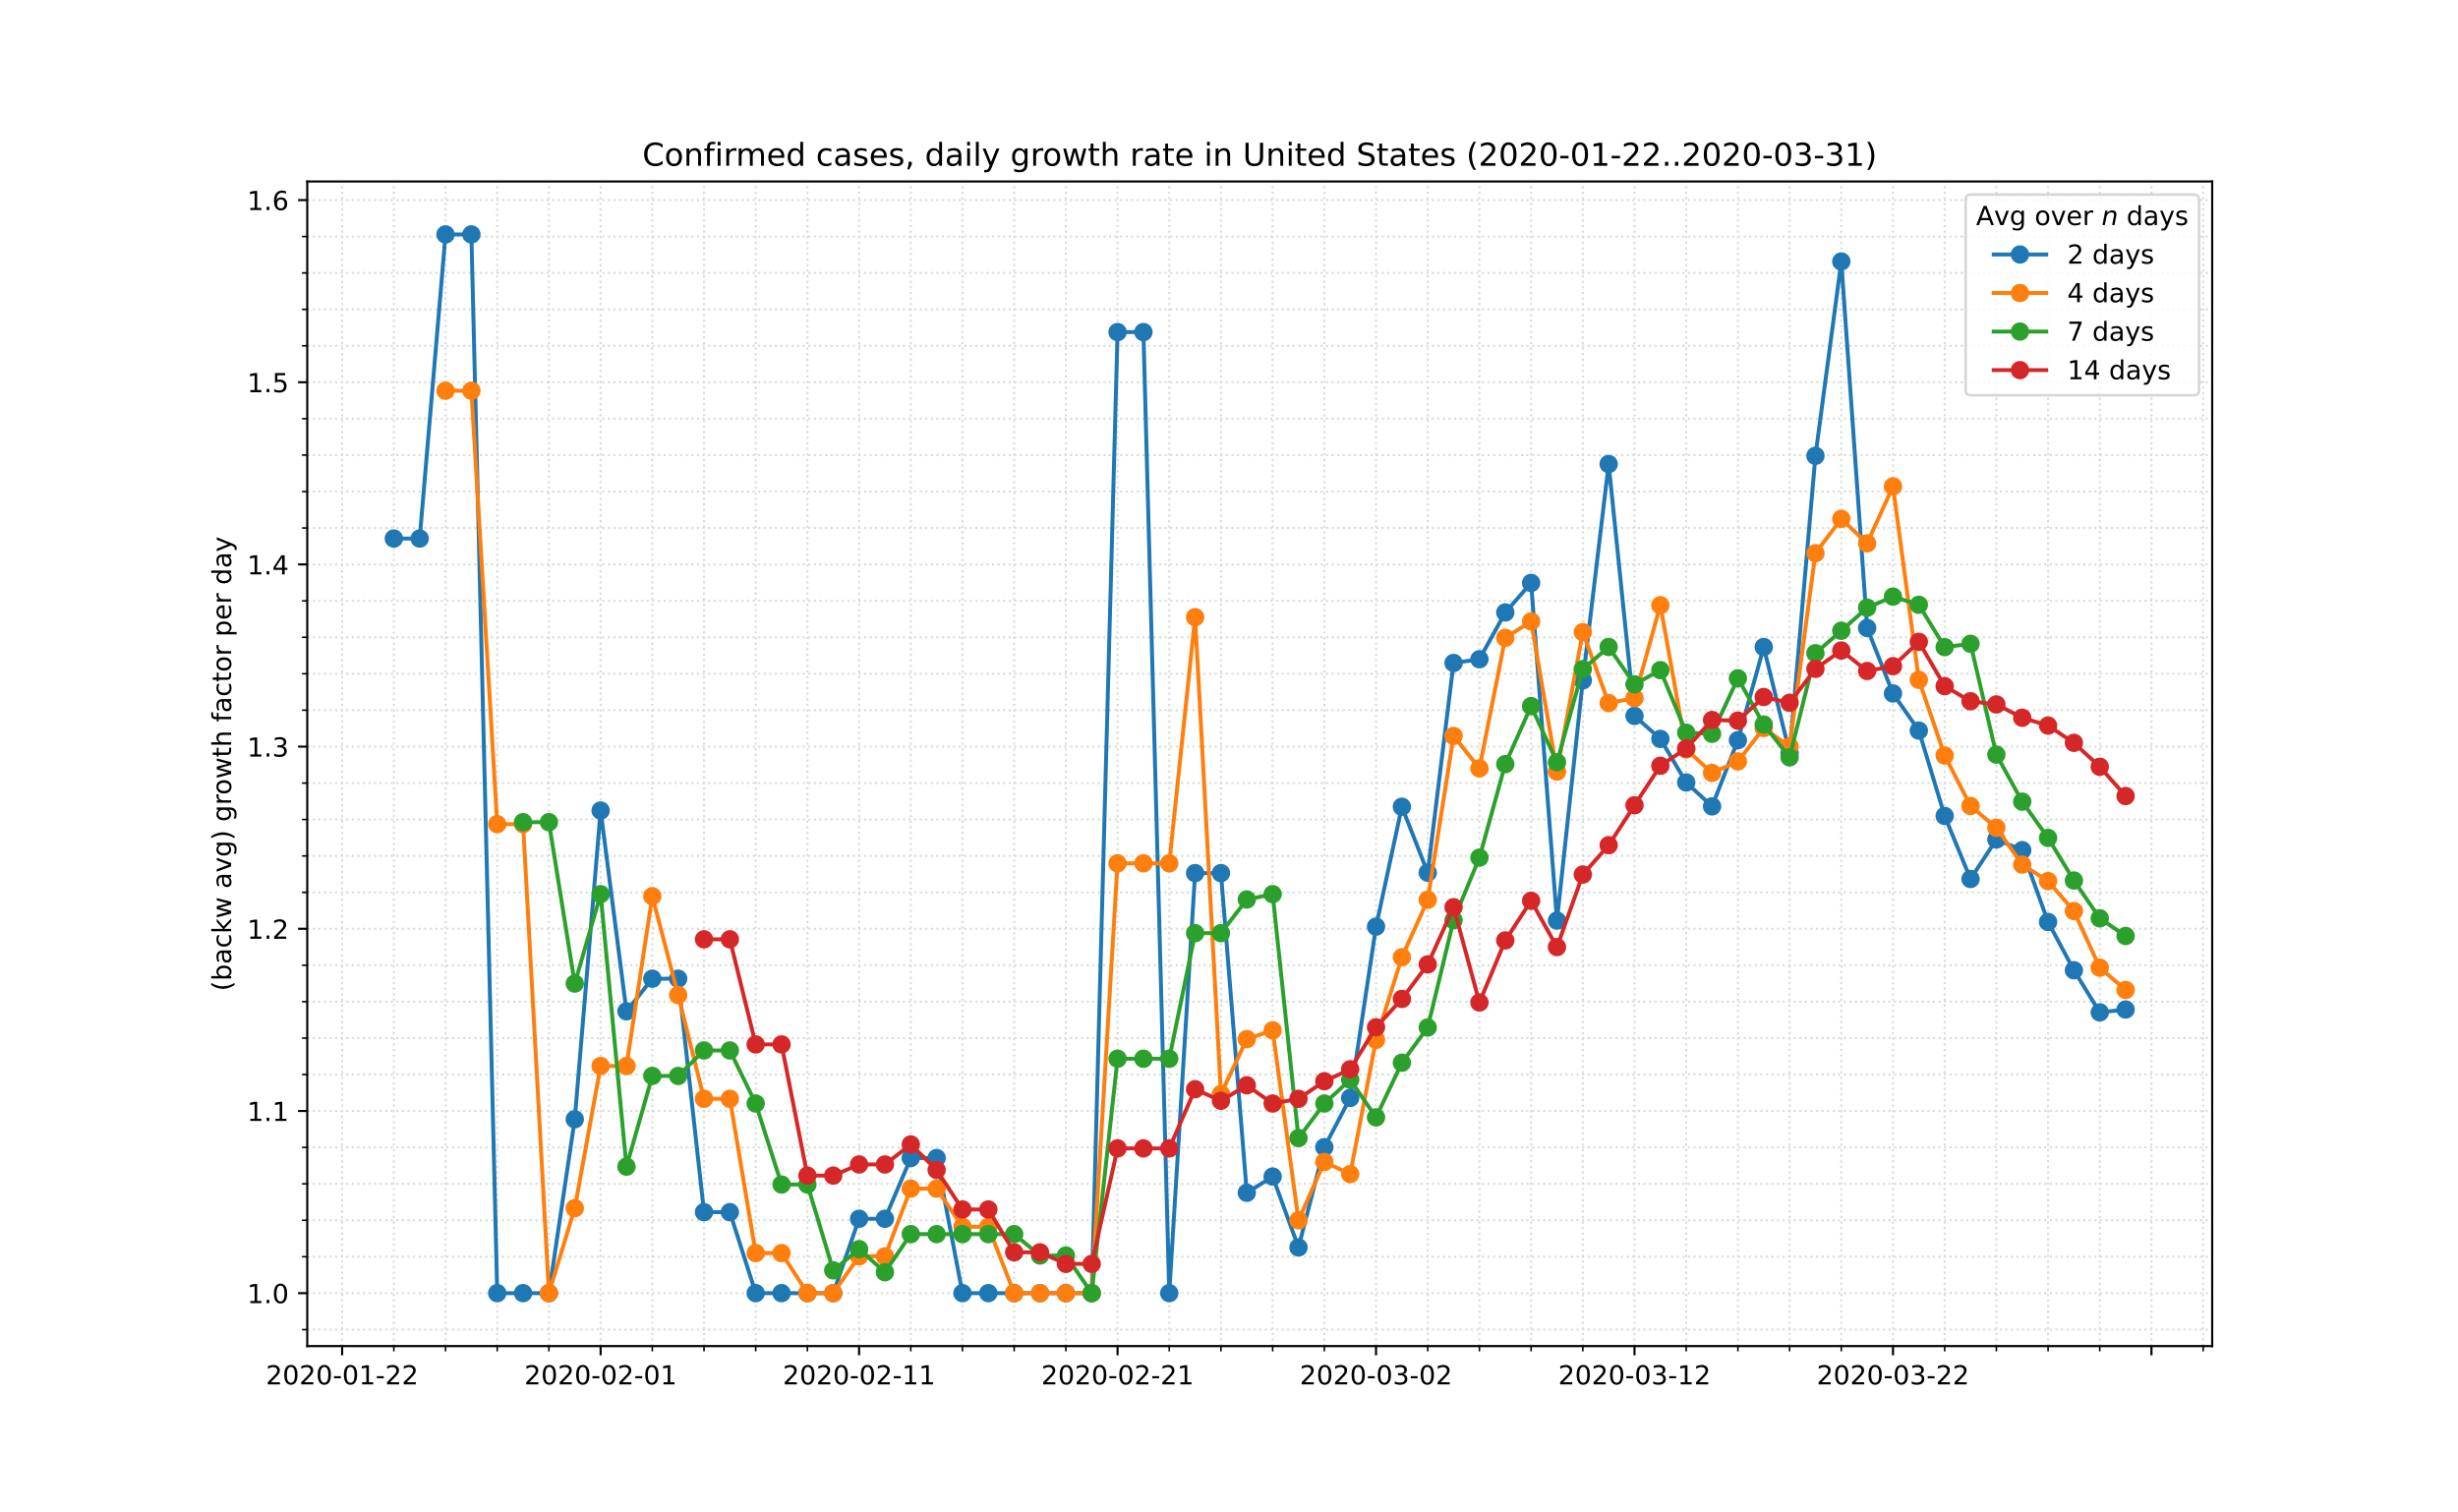 <?xml version="1.0" encoding="utf-8" standalone="no"?>
<!DOCTYPE svg PUBLIC "-//W3C//DTD SVG 1.1//EN"
  "http://www.w3.org/Graphics/SVG/1.1/DTD/svg11.dtd">
<!-- Created with matplotlib (https://matplotlib.org/) -->
<svg height="576pt" version="1.1" viewBox="0 0 936 576" width="936pt" xmlns="http://www.w3.org/2000/svg" xmlns:xlink="http://www.w3.org/1999/xlink">
 <defs>
  <style type="text/css">
*{stroke-linecap:butt;stroke-linejoin:round;}
  </style>
 </defs>
 <g id="figure_1">
  <g id="patch_1">
   <path d="M 0 576 
L 936 576 
L 936 0 
L 0 0 
z
" style="fill:#ffffff;"/>
  </g>
  <g id="axes_1">
   <g id="patch_2">
    <path d="M 117 512.64 
L 842.4 512.64 
L 842.4 69.12 
L 117 69.12 
z
" style="fill:#ffffff;"/>
   </g>
   <g id="matplotlib.axis_1">
    <g id="xtick_1">
     <g id="line2d_1">
      <path clip-path="url(#pc76344a5de)" d="M 130.288 512.64 
L 130.288 69.12 
" style="fill:none;stroke:#d8dcd6;stroke-dasharray:0.8,1.32;stroke-dashoffset:0;stroke-width:0.8;"/>
     </g>
     <g id="line2d_2">
      <defs>
       <path d="M 0 0 
L 0 3.5 
" id="m2b24fb2adf" style="stroke:#000000;stroke-width:0.8;"/>
      </defs>
      <g>
       <use style="stroke:#000000;stroke-width:0.8;" x="130.288" xlink:href="#m2b24fb2adf" y="512.64"/>
      </g>
     </g>
     <g id="text_1">
      <!-- 2020-01-22 -->
      <defs>
       <path d="M 19.188 8.297 
L 53.609 8.297 
L 53.609 0 
L 7.328 0 
L 7.328 8.297 
Q 12.938 14.109 22.625 23.891 
Q 32.328 33.688 34.812 36.531 
Q 39.547 41.844 41.422 45.531 
Q 43.312 49.219 43.312 52.781 
Q 43.312 58.594 39.234 62.25 
Q 35.156 65.922 28.609 65.922 
Q 23.969 65.922 18.812 64.312 
Q 13.672 62.703 7.812 59.422 
L 7.812 69.391 
Q 13.766 71.781 18.938 73 
Q 24.125 74.219 28.422 74.219 
Q 39.75 74.219 46.484 68.547 
Q 53.219 62.891 53.219 53.422 
Q 53.219 48.922 51.531 44.891 
Q 49.859 40.875 45.406 35.406 
Q 44.188 33.984 37.641 27.219 
Q 31.109 20.453 19.188 8.297 
z
" id="DejaVuSans-50"/>
       <path d="M 31.781 66.406 
Q 24.172 66.406 20.328 58.906 
Q 16.5 51.422 16.5 36.375 
Q 16.5 21.391 20.328 13.891 
Q 24.172 6.391 31.781 6.391 
Q 39.453 6.391 43.281 13.891 
Q 47.125 21.391 47.125 36.375 
Q 47.125 51.422 43.281 58.906 
Q 39.453 66.406 31.781 66.406 
z
M 31.781 74.219 
Q 44.047 74.219 50.516 64.516 
Q 56.984 54.828 56.984 36.375 
Q 56.984 17.969 50.516 8.266 
Q 44.047 -1.422 31.781 -1.422 
Q 19.531 -1.422 13.062 8.266 
Q 6.594 17.969 6.594 36.375 
Q 6.594 54.828 13.062 64.516 
Q 19.531 74.219 31.781 74.219 
z
" id="DejaVuSans-48"/>
       <path d="M 4.891 31.391 
L 31.203 31.391 
L 31.203 23.391 
L 4.891 23.391 
z
" id="DejaVuSans-45"/>
       <path d="M 12.406 8.297 
L 28.516 8.297 
L 28.516 63.922 
L 10.984 60.406 
L 10.984 69.391 
L 28.422 72.906 
L 38.281 72.906 
L 38.281 8.297 
L 54.391 8.297 
L 54.391 0 
L 12.406 0 
z
" id="DejaVuSans-49"/>
      </defs>
      <g transform="translate(101.23 527.238)scale(0.1 -0.1)">
       <use xlink:href="#DejaVuSans-50"/>
       <use x="63.623" xlink:href="#DejaVuSans-48"/>
       <use x="127.246" xlink:href="#DejaVuSans-50"/>
       <use x="190.869" xlink:href="#DejaVuSans-48"/>
       <use x="254.492" xlink:href="#DejaVuSans-45"/>
       <use x="290.576" xlink:href="#DejaVuSans-48"/>
       <use x="354.199" xlink:href="#DejaVuSans-49"/>
       <use x="417.822" xlink:href="#DejaVuSans-45"/>
       <use x="453.906" xlink:href="#DejaVuSans-50"/>
       <use x="517.529" xlink:href="#DejaVuSans-50"/>
      </g>
     </g>
    </g>
    <g id="xtick_2">
     <g id="line2d_3">
      <path clip-path="url(#pc76344a5de)" d="M 228.714 512.64 
L 228.714 69.12 
" style="fill:none;stroke:#d8dcd6;stroke-dasharray:0.8,1.32;stroke-dashoffset:0;stroke-width:0.8;"/>
     </g>
     <g id="line2d_4">
      <g>
       <use style="stroke:#000000;stroke-width:0.8;" x="228.714" xlink:href="#m2b24fb2adf" y="512.64"/>
      </g>
     </g>
     <g id="text_2">
      <!-- 2020-02-01 -->
      <g transform="translate(199.656 527.238)scale(0.1 -0.1)">
       <use xlink:href="#DejaVuSans-50"/>
       <use x="63.623" xlink:href="#DejaVuSans-48"/>
       <use x="127.246" xlink:href="#DejaVuSans-50"/>
       <use x="190.869" xlink:href="#DejaVuSans-48"/>
       <use x="254.492" xlink:href="#DejaVuSans-45"/>
       <use x="290.576" xlink:href="#DejaVuSans-48"/>
       <use x="354.199" xlink:href="#DejaVuSans-50"/>
       <use x="417.822" xlink:href="#DejaVuSans-45"/>
       <use x="453.906" xlink:href="#DejaVuSans-48"/>
       <use x="517.529" xlink:href="#DejaVuSans-49"/>
      </g>
     </g>
    </g>
    <g id="xtick_3">
     <g id="line2d_5">
      <path clip-path="url(#pc76344a5de)" d="M 327.14 512.64 
L 327.14 69.12 
" style="fill:none;stroke:#d8dcd6;stroke-dasharray:0.8,1.32;stroke-dashoffset:0;stroke-width:0.8;"/>
     </g>
     <g id="line2d_6">
      <g>
       <use style="stroke:#000000;stroke-width:0.8;" x="327.14" xlink:href="#m2b24fb2adf" y="512.64"/>
      </g>
     </g>
     <g id="text_3">
      <!-- 2020-02-11 -->
      <g transform="translate(298.082 527.238)scale(0.1 -0.1)">
       <use xlink:href="#DejaVuSans-50"/>
       <use x="63.623" xlink:href="#DejaVuSans-48"/>
       <use x="127.246" xlink:href="#DejaVuSans-50"/>
       <use x="190.869" xlink:href="#DejaVuSans-48"/>
       <use x="254.492" xlink:href="#DejaVuSans-45"/>
       <use x="290.576" xlink:href="#DejaVuSans-48"/>
       <use x="354.199" xlink:href="#DejaVuSans-50"/>
       <use x="417.822" xlink:href="#DejaVuSans-45"/>
       <use x="453.906" xlink:href="#DejaVuSans-49"/>
       <use x="517.529" xlink:href="#DejaVuSans-49"/>
      </g>
     </g>
    </g>
    <g id="xtick_4">
     <g id="line2d_7">
      <path clip-path="url(#pc76344a5de)" d="M 425.566 512.64 
L 425.566 69.12 
" style="fill:none;stroke:#d8dcd6;stroke-dasharray:0.8,1.32;stroke-dashoffset:0;stroke-width:0.8;"/>
     </g>
     <g id="line2d_8">
      <g>
       <use style="stroke:#000000;stroke-width:0.8;" x="425.566" xlink:href="#m2b24fb2adf" y="512.64"/>
      </g>
     </g>
     <g id="text_4">
      <!-- 2020-02-21 -->
      <g transform="translate(396.508 527.238)scale(0.1 -0.1)">
       <use xlink:href="#DejaVuSans-50"/>
       <use x="63.623" xlink:href="#DejaVuSans-48"/>
       <use x="127.246" xlink:href="#DejaVuSans-50"/>
       <use x="190.869" xlink:href="#DejaVuSans-48"/>
       <use x="254.492" xlink:href="#DejaVuSans-45"/>
       <use x="290.576" xlink:href="#DejaVuSans-48"/>
       <use x="354.199" xlink:href="#DejaVuSans-50"/>
       <use x="417.822" xlink:href="#DejaVuSans-45"/>
       <use x="453.906" xlink:href="#DejaVuSans-50"/>
       <use x="517.529" xlink:href="#DejaVuSans-49"/>
      </g>
     </g>
    </g>
    <g id="xtick_5">
     <g id="line2d_9">
      <path clip-path="url(#pc76344a5de)" d="M 523.992 512.64 
L 523.992 69.12 
" style="fill:none;stroke:#d8dcd6;stroke-dasharray:0.8,1.32;stroke-dashoffset:0;stroke-width:0.8;"/>
     </g>
     <g id="line2d_10">
      <g>
       <use style="stroke:#000000;stroke-width:0.8;" x="523.992" xlink:href="#m2b24fb2adf" y="512.64"/>
      </g>
     </g>
     <g id="text_5">
      <!-- 2020-03-02 -->
      <defs>
       <path d="M 40.578 39.312 
Q 47.656 37.797 51.625 33 
Q 55.609 28.219 55.609 21.188 
Q 55.609 10.406 48.188 4.484 
Q 40.766 -1.422 27.094 -1.422 
Q 22.516 -1.422 17.656 -0.516 
Q 12.797 0.391 7.625 2.203 
L 7.625 11.719 
Q 11.719 9.328 16.594 8.109 
Q 21.484 6.891 26.812 6.891 
Q 36.078 6.891 40.938 10.547 
Q 45.797 14.203 45.797 21.188 
Q 45.797 27.641 41.281 31.266 
Q 36.766 34.906 28.719 34.906 
L 20.219 34.906 
L 20.219 43.016 
L 29.109 43.016 
Q 36.375 43.016 40.234 45.922 
Q 44.094 48.828 44.094 54.297 
Q 44.094 59.906 40.109 62.906 
Q 36.141 65.922 28.719 65.922 
Q 24.656 65.922 20.016 65.031 
Q 15.375 64.156 9.812 62.312 
L 9.812 71.094 
Q 15.438 72.656 20.344 73.438 
Q 25.25 74.219 29.594 74.219 
Q 40.828 74.219 47.359 69.109 
Q 53.906 64.016 53.906 55.328 
Q 53.906 49.266 50.438 45.094 
Q 46.969 40.922 40.578 39.312 
z
" id="DejaVuSans-51"/>
      </defs>
      <g transform="translate(494.934 527.238)scale(0.1 -0.1)">
       <use xlink:href="#DejaVuSans-50"/>
       <use x="63.623" xlink:href="#DejaVuSans-48"/>
       <use x="127.246" xlink:href="#DejaVuSans-50"/>
       <use x="190.869" xlink:href="#DejaVuSans-48"/>
       <use x="254.492" xlink:href="#DejaVuSans-45"/>
       <use x="290.576" xlink:href="#DejaVuSans-48"/>
       <use x="354.199" xlink:href="#DejaVuSans-51"/>
       <use x="417.822" xlink:href="#DejaVuSans-45"/>
       <use x="453.906" xlink:href="#DejaVuSans-48"/>
       <use x="517.529" xlink:href="#DejaVuSans-50"/>
      </g>
     </g>
    </g>
    <g id="xtick_6">
     <g id="line2d_11">
      <path clip-path="url(#pc76344a5de)" d="M 622.418 512.64 
L 622.418 69.12 
" style="fill:none;stroke:#d8dcd6;stroke-dasharray:0.8,1.32;stroke-dashoffset:0;stroke-width:0.8;"/>
     </g>
     <g id="line2d_12">
      <g>
       <use style="stroke:#000000;stroke-width:0.8;" x="622.418" xlink:href="#m2b24fb2adf" y="512.64"/>
      </g>
     </g>
     <g id="text_6">
      <!-- 2020-03-12 -->
      <g transform="translate(593.36 527.238)scale(0.1 -0.1)">
       <use xlink:href="#DejaVuSans-50"/>
       <use x="63.623" xlink:href="#DejaVuSans-48"/>
       <use x="127.246" xlink:href="#DejaVuSans-50"/>
       <use x="190.869" xlink:href="#DejaVuSans-48"/>
       <use x="254.492" xlink:href="#DejaVuSans-45"/>
       <use x="290.576" xlink:href="#DejaVuSans-48"/>
       <use x="354.199" xlink:href="#DejaVuSans-51"/>
       <use x="417.822" xlink:href="#DejaVuSans-45"/>
       <use x="453.906" xlink:href="#DejaVuSans-49"/>
       <use x="517.529" xlink:href="#DejaVuSans-50"/>
      </g>
     </g>
    </g>
    <g id="xtick_7">
     <g id="line2d_13">
      <path clip-path="url(#pc76344a5de)" d="M 720.844 512.64 
L 720.844 69.12 
" style="fill:none;stroke:#d8dcd6;stroke-dasharray:0.8,1.32;stroke-dashoffset:0;stroke-width:0.8;"/>
     </g>
     <g id="line2d_14">
      <g>
       <use style="stroke:#000000;stroke-width:0.8;" x="720.844" xlink:href="#m2b24fb2adf" y="512.64"/>
      </g>
     </g>
     <g id="text_7">
      <!-- 2020-03-22 -->
      <g transform="translate(691.786 527.238)scale(0.1 -0.1)">
       <use xlink:href="#DejaVuSans-50"/>
       <use x="63.623" xlink:href="#DejaVuSans-48"/>
       <use x="127.246" xlink:href="#DejaVuSans-50"/>
       <use x="190.869" xlink:href="#DejaVuSans-48"/>
       <use x="254.492" xlink:href="#DejaVuSans-45"/>
       <use x="290.576" xlink:href="#DejaVuSans-48"/>
       <use x="354.199" xlink:href="#DejaVuSans-51"/>
       <use x="417.822" xlink:href="#DejaVuSans-45"/>
       <use x="453.906" xlink:href="#DejaVuSans-50"/>
       <use x="517.529" xlink:href="#DejaVuSans-50"/>
      </g>
     </g>
    </g>
    <g id="xtick_8">
     <g id="line2d_15">
      <path clip-path="url(#pc76344a5de)" d="M 819.27 512.64 
L 819.27 69.12 
" style="fill:none;stroke:#d8dcd6;stroke-dasharray:0.8,1.32;stroke-dashoffset:0;stroke-width:0.8;"/>
     </g>
     <g id="line2d_16">
      <g>
       <use style="stroke:#000000;stroke-width:0.8;" x="819.27" xlink:href="#m2b24fb2adf" y="512.64"/>
      </g>
     </g>
    </g>
    <g id="xtick_9">
     <g id="line2d_17">
      <path clip-path="url(#pc76344a5de)" d="M 149.973 512.64 
L 149.973 69.12 
" style="fill:none;stroke:#d8dcd6;stroke-dasharray:0.8,1.32;stroke-dashoffset:0;stroke-width:0.8;"/>
     </g>
     <g id="line2d_18">
      <defs>
       <path d="M 0 0 
L 0 2 
" id="m2d317ae46b" style="stroke:#000000;stroke-width:0.6;"/>
      </defs>
      <g>
       <use style="stroke:#000000;stroke-width:0.6;" x="149.973" xlink:href="#m2d317ae46b" y="512.64"/>
      </g>
     </g>
    </g>
    <g id="xtick_10">
     <g id="line2d_19">
      <path clip-path="url(#pc76344a5de)" d="M 169.658 512.64 
L 169.658 69.12 
" style="fill:none;stroke:#d8dcd6;stroke-dasharray:0.8,1.32;stroke-dashoffset:0;stroke-width:0.8;"/>
     </g>
     <g id="line2d_20">
      <g>
       <use style="stroke:#000000;stroke-width:0.6;" x="169.658" xlink:href="#m2d317ae46b" y="512.64"/>
      </g>
     </g>
    </g>
    <g id="xtick_11">
     <g id="line2d_21">
      <path clip-path="url(#pc76344a5de)" d="M 189.343 512.64 
L 189.343 69.12 
" style="fill:none;stroke:#d8dcd6;stroke-dasharray:0.8,1.32;stroke-dashoffset:0;stroke-width:0.8;"/>
     </g>
     <g id="line2d_22">
      <g>
       <use style="stroke:#000000;stroke-width:0.6;" x="189.343" xlink:href="#m2d317ae46b" y="512.64"/>
      </g>
     </g>
    </g>
    <g id="xtick_12">
     <g id="line2d_23">
      <path clip-path="url(#pc76344a5de)" d="M 209.028 512.64 
L 209.028 69.12 
" style="fill:none;stroke:#d8dcd6;stroke-dasharray:0.8,1.32;stroke-dashoffset:0;stroke-width:0.8;"/>
     </g>
     <g id="line2d_24">
      <g>
       <use style="stroke:#000000;stroke-width:0.6;" x="209.028" xlink:href="#m2d317ae46b" y="512.64"/>
      </g>
     </g>
    </g>
    <g id="xtick_13">
     <g id="line2d_25">
      <path clip-path="url(#pc76344a5de)" d="M 248.399 512.64 
L 248.399 69.12 
" style="fill:none;stroke:#d8dcd6;stroke-dasharray:0.8,1.32;stroke-dashoffset:0;stroke-width:0.8;"/>
     </g>
     <g id="line2d_26">
      <g>
       <use style="stroke:#000000;stroke-width:0.6;" x="248.399" xlink:href="#m2d317ae46b" y="512.64"/>
      </g>
     </g>
    </g>
    <g id="xtick_14">
     <g id="line2d_27">
      <path clip-path="url(#pc76344a5de)" d="M 268.084 512.64 
L 268.084 69.12 
" style="fill:none;stroke:#d8dcd6;stroke-dasharray:0.8,1.32;stroke-dashoffset:0;stroke-width:0.8;"/>
     </g>
     <g id="line2d_28">
      <g>
       <use style="stroke:#000000;stroke-width:0.6;" x="268.084" xlink:href="#m2d317ae46b" y="512.64"/>
      </g>
     </g>
    </g>
    <g id="xtick_15">
     <g id="line2d_29">
      <path clip-path="url(#pc76344a5de)" d="M 287.769 512.64 
L 287.769 69.12 
" style="fill:none;stroke:#d8dcd6;stroke-dasharray:0.8,1.32;stroke-dashoffset:0;stroke-width:0.8;"/>
     </g>
     <g id="line2d_30">
      <g>
       <use style="stroke:#000000;stroke-width:0.6;" x="287.769" xlink:href="#m2d317ae46b" y="512.64"/>
      </g>
     </g>
    </g>
    <g id="xtick_16">
     <g id="line2d_31">
      <path clip-path="url(#pc76344a5de)" d="M 307.454 512.64 
L 307.454 69.12 
" style="fill:none;stroke:#d8dcd6;stroke-dasharray:0.8,1.32;stroke-dashoffset:0;stroke-width:0.8;"/>
     </g>
     <g id="line2d_32">
      <g>
       <use style="stroke:#000000;stroke-width:0.6;" x="307.454" xlink:href="#m2d317ae46b" y="512.64"/>
      </g>
     </g>
    </g>
    <g id="xtick_17">
     <g id="line2d_33">
      <path clip-path="url(#pc76344a5de)" d="M 346.825 512.64 
L 346.825 69.12 
" style="fill:none;stroke:#d8dcd6;stroke-dasharray:0.8,1.32;stroke-dashoffset:0;stroke-width:0.8;"/>
     </g>
     <g id="line2d_34">
      <g>
       <use style="stroke:#000000;stroke-width:0.6;" x="346.825" xlink:href="#m2d317ae46b" y="512.64"/>
      </g>
     </g>
    </g>
    <g id="xtick_18">
     <g id="line2d_35">
      <path clip-path="url(#pc76344a5de)" d="M 366.51 512.64 
L 366.51 69.12 
" style="fill:none;stroke:#d8dcd6;stroke-dasharray:0.8,1.32;stroke-dashoffset:0;stroke-width:0.8;"/>
     </g>
     <g id="line2d_36">
      <g>
       <use style="stroke:#000000;stroke-width:0.6;" x="366.51" xlink:href="#m2d317ae46b" y="512.64"/>
      </g>
     </g>
    </g>
    <g id="xtick_19">
     <g id="line2d_37">
      <path clip-path="url(#pc76344a5de)" d="M 386.195 512.64 
L 386.195 69.12 
" style="fill:none;stroke:#d8dcd6;stroke-dasharray:0.8,1.32;stroke-dashoffset:0;stroke-width:0.8;"/>
     </g>
     <g id="line2d_38">
      <g>
       <use style="stroke:#000000;stroke-width:0.6;" x="386.195" xlink:href="#m2d317ae46b" y="512.64"/>
      </g>
     </g>
    </g>
    <g id="xtick_20">
     <g id="line2d_39">
      <path clip-path="url(#pc76344a5de)" d="M 405.88 512.64 
L 405.88 69.12 
" style="fill:none;stroke:#d8dcd6;stroke-dasharray:0.8,1.32;stroke-dashoffset:0;stroke-width:0.8;"/>
     </g>
     <g id="line2d_40">
      <g>
       <use style="stroke:#000000;stroke-width:0.6;" x="405.88" xlink:href="#m2d317ae46b" y="512.64"/>
      </g>
     </g>
    </g>
    <g id="xtick_21">
     <g id="line2d_41">
      <path clip-path="url(#pc76344a5de)" d="M 445.251 512.64 
L 445.251 69.12 
" style="fill:none;stroke:#d8dcd6;stroke-dasharray:0.8,1.32;stroke-dashoffset:0;stroke-width:0.8;"/>
     </g>
     <g id="line2d_42">
      <g>
       <use style="stroke:#000000;stroke-width:0.6;" x="445.251" xlink:href="#m2d317ae46b" y="512.64"/>
      </g>
     </g>
    </g>
    <g id="xtick_22">
     <g id="line2d_43">
      <path clip-path="url(#pc76344a5de)" d="M 464.936 512.64 
L 464.936 69.12 
" style="fill:none;stroke:#d8dcd6;stroke-dasharray:0.8,1.32;stroke-dashoffset:0;stroke-width:0.8;"/>
     </g>
     <g id="line2d_44">
      <g>
       <use style="stroke:#000000;stroke-width:0.6;" x="464.936" xlink:href="#m2d317ae46b" y="512.64"/>
      </g>
     </g>
    </g>
    <g id="xtick_23">
     <g id="line2d_45">
      <path clip-path="url(#pc76344a5de)" d="M 484.621 512.64 
L 484.621 69.12 
" style="fill:none;stroke:#d8dcd6;stroke-dasharray:0.8,1.32;stroke-dashoffset:0;stroke-width:0.8;"/>
     </g>
     <g id="line2d_46">
      <g>
       <use style="stroke:#000000;stroke-width:0.6;" x="484.621" xlink:href="#m2d317ae46b" y="512.64"/>
      </g>
     </g>
    </g>
    <g id="xtick_24">
     <g id="line2d_47">
      <path clip-path="url(#pc76344a5de)" d="M 504.307 512.64 
L 504.307 69.12 
" style="fill:none;stroke:#d8dcd6;stroke-dasharray:0.8,1.32;stroke-dashoffset:0;stroke-width:0.8;"/>
     </g>
     <g id="line2d_48">
      <g>
       <use style="stroke:#000000;stroke-width:0.6;" x="504.307" xlink:href="#m2d317ae46b" y="512.64"/>
      </g>
     </g>
    </g>
    <g id="xtick_25">
     <g id="line2d_49">
      <path clip-path="url(#pc76344a5de)" d="M 543.677 512.64 
L 543.677 69.12 
" style="fill:none;stroke:#d8dcd6;stroke-dasharray:0.8,1.32;stroke-dashoffset:0;stroke-width:0.8;"/>
     </g>
     <g id="line2d_50">
      <g>
       <use style="stroke:#000000;stroke-width:0.6;" x="543.677" xlink:href="#m2d317ae46b" y="512.64"/>
      </g>
     </g>
    </g>
    <g id="xtick_26">
     <g id="line2d_51">
      <path clip-path="url(#pc76344a5de)" d="M 563.362 512.64 
L 563.362 69.12 
" style="fill:none;stroke:#d8dcd6;stroke-dasharray:0.8,1.32;stroke-dashoffset:0;stroke-width:0.8;"/>
     </g>
     <g id="line2d_52">
      <g>
       <use style="stroke:#000000;stroke-width:0.6;" x="563.362" xlink:href="#m2d317ae46b" y="512.64"/>
      </g>
     </g>
    </g>
    <g id="xtick_27">
     <g id="line2d_53">
      <path clip-path="url(#pc76344a5de)" d="M 583.047 512.64 
L 583.047 69.12 
" style="fill:none;stroke:#d8dcd6;stroke-dasharray:0.8,1.32;stroke-dashoffset:0;stroke-width:0.8;"/>
     </g>
     <g id="line2d_54">
      <g>
       <use style="stroke:#000000;stroke-width:0.6;" x="583.047" xlink:href="#m2d317ae46b" y="512.64"/>
      </g>
     </g>
    </g>
    <g id="xtick_28">
     <g id="line2d_55">
      <path clip-path="url(#pc76344a5de)" d="M 602.733 512.64 
L 602.733 69.12 
" style="fill:none;stroke:#d8dcd6;stroke-dasharray:0.8,1.32;stroke-dashoffset:0;stroke-width:0.8;"/>
     </g>
     <g id="line2d_56">
      <g>
       <use style="stroke:#000000;stroke-width:0.6;" x="602.733" xlink:href="#m2d317ae46b" y="512.64"/>
      </g>
     </g>
    </g>
    <g id="xtick_29">
     <g id="line2d_57">
      <path clip-path="url(#pc76344a5de)" d="M 642.103 512.64 
L 642.103 69.12 
" style="fill:none;stroke:#d8dcd6;stroke-dasharray:0.8,1.32;stroke-dashoffset:0;stroke-width:0.8;"/>
     </g>
     <g id="line2d_58">
      <g>
       <use style="stroke:#000000;stroke-width:0.6;" x="642.103" xlink:href="#m2d317ae46b" y="512.64"/>
      </g>
     </g>
    </g>
    <g id="xtick_30">
     <g id="line2d_59">
      <path clip-path="url(#pc76344a5de)" d="M 661.788 512.64 
L 661.788 69.12 
" style="fill:none;stroke:#d8dcd6;stroke-dasharray:0.8,1.32;stroke-dashoffset:0;stroke-width:0.8;"/>
     </g>
     <g id="line2d_60">
      <g>
       <use style="stroke:#000000;stroke-width:0.6;" x="661.788" xlink:href="#m2d317ae46b" y="512.64"/>
      </g>
     </g>
    </g>
    <g id="xtick_31">
     <g id="line2d_61">
      <path clip-path="url(#pc76344a5de)" d="M 681.473 512.64 
L 681.473 69.12 
" style="fill:none;stroke:#d8dcd6;stroke-dasharray:0.8,1.32;stroke-dashoffset:0;stroke-width:0.8;"/>
     </g>
     <g id="line2d_62">
      <g>
       <use style="stroke:#000000;stroke-width:0.6;" x="681.473" xlink:href="#m2d317ae46b" y="512.64"/>
      </g>
     </g>
    </g>
    <g id="xtick_32">
     <g id="line2d_63">
      <path clip-path="url(#pc76344a5de)" d="M 701.159 512.64 
L 701.159 69.12 
" style="fill:none;stroke:#d8dcd6;stroke-dasharray:0.8,1.32;stroke-dashoffset:0;stroke-width:0.8;"/>
     </g>
     <g id="line2d_64">
      <g>
       <use style="stroke:#000000;stroke-width:0.6;" x="701.159" xlink:href="#m2d317ae46b" y="512.64"/>
      </g>
     </g>
    </g>
    <g id="xtick_33">
     <g id="line2d_65">
      <path clip-path="url(#pc76344a5de)" d="M 740.529 512.64 
L 740.529 69.12 
" style="fill:none;stroke:#d8dcd6;stroke-dasharray:0.8,1.32;stroke-dashoffset:0;stroke-width:0.8;"/>
     </g>
     <g id="line2d_66">
      <g>
       <use style="stroke:#000000;stroke-width:0.6;" x="740.529" xlink:href="#m2d317ae46b" y="512.64"/>
      </g>
     </g>
    </g>
    <g id="xtick_34">
     <g id="line2d_67">
      <path clip-path="url(#pc76344a5de)" d="M 760.214 512.64 
L 760.214 69.12 
" style="fill:none;stroke:#d8dcd6;stroke-dasharray:0.8,1.32;stroke-dashoffset:0;stroke-width:0.8;"/>
     </g>
     <g id="line2d_68">
      <g>
       <use style="stroke:#000000;stroke-width:0.6;" x="760.214" xlink:href="#m2d317ae46b" y="512.64"/>
      </g>
     </g>
    </g>
    <g id="xtick_35">
     <g id="line2d_69">
      <path clip-path="url(#pc76344a5de)" d="M 779.899 512.64 
L 779.899 69.12 
" style="fill:none;stroke:#d8dcd6;stroke-dasharray:0.8,1.32;stroke-dashoffset:0;stroke-width:0.8;"/>
     </g>
     <g id="line2d_70">
      <g>
       <use style="stroke:#000000;stroke-width:0.6;" x="779.899" xlink:href="#m2d317ae46b" y="512.64"/>
      </g>
     </g>
    </g>
    <g id="xtick_36">
     <g id="line2d_71">
      <path clip-path="url(#pc76344a5de)" d="M 799.585 512.64 
L 799.585 69.12 
" style="fill:none;stroke:#d8dcd6;stroke-dasharray:0.8,1.32;stroke-dashoffset:0;stroke-width:0.8;"/>
     </g>
     <g id="line2d_72">
      <g>
       <use style="stroke:#000000;stroke-width:0.6;" x="799.585" xlink:href="#m2d317ae46b" y="512.64"/>
      </g>
     </g>
    </g>
    <g id="xtick_37">
     <g id="line2d_73">
      <path clip-path="url(#pc76344a5de)" d="M 838.955 512.64 
L 838.955 69.12 
" style="fill:none;stroke:#d8dcd6;stroke-dasharray:0.8,1.32;stroke-dashoffset:0;stroke-width:0.8;"/>
     </g>
     <g id="line2d_74">
      <g>
       <use style="stroke:#000000;stroke-width:0.6;" x="838.955" xlink:href="#m2d317ae46b" y="512.64"/>
      </g>
     </g>
    </g>
   </g>
   <g id="matplotlib.axis_2">
    <g id="ytick_1">
     <g id="line2d_75">
      <path clip-path="url(#pc76344a5de)" d="M 117 492.48 
L 842.4 492.48 
" style="fill:none;stroke:#d8dcd6;stroke-dasharray:0.8,1.32;stroke-dashoffset:0;stroke-width:0.8;"/>
     </g>
     <g id="line2d_76">
      <defs>
       <path d="M 0 0 
L -3.5 0 
" id="mac08ff2807" style="stroke:#000000;stroke-width:0.8;"/>
      </defs>
      <g>
       <use style="stroke:#000000;stroke-width:0.8;" x="117" xlink:href="#mac08ff2807" y="492.48"/>
      </g>
     </g>
     <g id="text_8">
      <!-- 1.0 -->
      <defs>
       <path d="M 10.688 12.406 
L 21 12.406 
L 21 0 
L 10.688 0 
z
" id="DejaVuSans-46"/>
      </defs>
      <g transform="translate(94.097 496.279)scale(0.1 -0.1)">
       <use xlink:href="#DejaVuSans-49"/>
       <use x="63.623" xlink:href="#DejaVuSans-46"/>
       <use x="95.41" xlink:href="#DejaVuSans-48"/>
      </g>
     </g>
    </g>
    <g id="ytick_2">
     <g id="line2d_77">
      <path clip-path="url(#pc76344a5de)" d="M 117 423.099 
L 842.4 423.099 
" style="fill:none;stroke:#d8dcd6;stroke-dasharray:0.8,1.32;stroke-dashoffset:0;stroke-width:0.8;"/>
     </g>
     <g id="line2d_78">
      <g>
       <use style="stroke:#000000;stroke-width:0.8;" x="117" xlink:href="#mac08ff2807" y="423.099"/>
      </g>
     </g>
     <g id="text_9">
      <!-- 1.1 -->
      <g transform="translate(94.097 426.898)scale(0.1 -0.1)">
       <use xlink:href="#DejaVuSans-49"/>
       <use x="63.623" xlink:href="#DejaVuSans-46"/>
       <use x="95.41" xlink:href="#DejaVuSans-49"/>
      </g>
     </g>
    </g>
    <g id="ytick_3">
     <g id="line2d_79">
      <path clip-path="url(#pc76344a5de)" d="M 117 353.718 
L 842.4 353.718 
" style="fill:none;stroke:#d8dcd6;stroke-dasharray:0.8,1.32;stroke-dashoffset:0;stroke-width:0.8;"/>
     </g>
     <g id="line2d_80">
      <g>
       <use style="stroke:#000000;stroke-width:0.8;" x="117" xlink:href="#mac08ff2807" y="353.718"/>
      </g>
     </g>
     <g id="text_10">
      <!-- 1.2 -->
      <g transform="translate(94.097 357.517)scale(0.1 -0.1)">
       <use xlink:href="#DejaVuSans-49"/>
       <use x="63.623" xlink:href="#DejaVuSans-46"/>
       <use x="95.41" xlink:href="#DejaVuSans-50"/>
      </g>
     </g>
    </g>
    <g id="ytick_4">
     <g id="line2d_81">
      <path clip-path="url(#pc76344a5de)" d="M 117 284.337 
L 842.4 284.337 
" style="fill:none;stroke:#d8dcd6;stroke-dasharray:0.8,1.32;stroke-dashoffset:0;stroke-width:0.8;"/>
     </g>
     <g id="line2d_82">
      <g>
       <use style="stroke:#000000;stroke-width:0.8;" x="117" xlink:href="#mac08ff2807" y="284.337"/>
      </g>
     </g>
     <g id="text_11">
      <!-- 1.3 -->
      <g transform="translate(94.097 288.136)scale(0.1 -0.1)">
       <use xlink:href="#DejaVuSans-49"/>
       <use x="63.623" xlink:href="#DejaVuSans-46"/>
       <use x="95.41" xlink:href="#DejaVuSans-51"/>
      </g>
     </g>
    </g>
    <g id="ytick_5">
     <g id="line2d_83">
      <path clip-path="url(#pc76344a5de)" d="M 117 214.956 
L 842.4 214.956 
" style="fill:none;stroke:#d8dcd6;stroke-dasharray:0.8,1.32;stroke-dashoffset:0;stroke-width:0.8;"/>
     </g>
     <g id="line2d_84">
      <g>
       <use style="stroke:#000000;stroke-width:0.8;" x="117" xlink:href="#mac08ff2807" y="214.956"/>
      </g>
     </g>
     <g id="text_12">
      <!-- 1.4 -->
      <defs>
       <path d="M 37.797 64.312 
L 12.891 25.391 
L 37.797 25.391 
z
M 35.203 72.906 
L 47.609 72.906 
L 47.609 25.391 
L 58.016 25.391 
L 58.016 17.188 
L 47.609 17.188 
L 47.609 0 
L 37.797 0 
L 37.797 17.188 
L 4.891 17.188 
L 4.891 26.703 
z
" id="DejaVuSans-52"/>
      </defs>
      <g transform="translate(94.097 218.755)scale(0.1 -0.1)">
       <use xlink:href="#DejaVuSans-49"/>
       <use x="63.623" xlink:href="#DejaVuSans-46"/>
       <use x="95.41" xlink:href="#DejaVuSans-52"/>
      </g>
     </g>
    </g>
    <g id="ytick_6">
     <g id="line2d_85">
      <path clip-path="url(#pc76344a5de)" d="M 117 145.575 
L 842.4 145.575 
" style="fill:none;stroke:#d8dcd6;stroke-dasharray:0.8,1.32;stroke-dashoffset:0;stroke-width:0.8;"/>
     </g>
     <g id="line2d_86">
      <g>
       <use style="stroke:#000000;stroke-width:0.8;" x="117" xlink:href="#mac08ff2807" y="145.575"/>
      </g>
     </g>
     <g id="text_13">
      <!-- 1.5 -->
      <defs>
       <path d="M 10.797 72.906 
L 49.516 72.906 
L 49.516 64.594 
L 19.828 64.594 
L 19.828 46.734 
Q 21.969 47.469 24.109 47.828 
Q 26.266 48.188 28.422 48.188 
Q 40.625 48.188 47.75 41.5 
Q 54.891 34.812 54.891 23.391 
Q 54.891 11.625 47.562 5.094 
Q 40.234 -1.422 26.906 -1.422 
Q 22.312 -1.422 17.547 -0.641 
Q 12.797 0.141 7.719 1.703 
L 7.719 11.625 
Q 12.109 9.234 16.797 8.062 
Q 21.484 6.891 26.703 6.891 
Q 35.156 6.891 40.078 11.328 
Q 45.016 15.766 45.016 23.391 
Q 45.016 31 40.078 35.438 
Q 35.156 39.891 26.703 39.891 
Q 22.75 39.891 18.812 39.016 
Q 14.891 38.141 10.797 36.281 
z
" id="DejaVuSans-53"/>
      </defs>
      <g transform="translate(94.097 149.374)scale(0.1 -0.1)">
       <use xlink:href="#DejaVuSans-49"/>
       <use x="63.623" xlink:href="#DejaVuSans-46"/>
       <use x="95.41" xlink:href="#DejaVuSans-53"/>
      </g>
     </g>
    </g>
    <g id="ytick_7">
     <g id="line2d_87">
      <path clip-path="url(#pc76344a5de)" d="M 117 76.194 
L 842.4 76.194 
" style="fill:none;stroke:#d8dcd6;stroke-dasharray:0.8,1.32;stroke-dashoffset:0;stroke-width:0.8;"/>
     </g>
     <g id="line2d_88">
      <g>
       <use style="stroke:#000000;stroke-width:0.8;" x="117" xlink:href="#mac08ff2807" y="76.194"/>
      </g>
     </g>
     <g id="text_14">
      <!-- 1.6 -->
      <defs>
       <path d="M 33.016 40.375 
Q 26.375 40.375 22.484 35.828 
Q 18.609 31.297 18.609 23.391 
Q 18.609 15.531 22.484 10.953 
Q 26.375 6.391 33.016 6.391 
Q 39.656 6.391 43.531 10.953 
Q 47.406 15.531 47.406 23.391 
Q 47.406 31.297 43.531 35.828 
Q 39.656 40.375 33.016 40.375 
z
M 52.594 71.297 
L 52.594 62.312 
Q 48.875 64.062 45.094 64.984 
Q 41.312 65.922 37.594 65.922 
Q 27.828 65.922 22.672 59.328 
Q 17.531 52.734 16.797 39.406 
Q 19.672 43.656 24.016 45.922 
Q 28.375 48.188 33.594 48.188 
Q 44.578 48.188 50.953 41.516 
Q 57.328 34.859 57.328 23.391 
Q 57.328 12.156 50.688 5.359 
Q 44.047 -1.422 33.016 -1.422 
Q 20.359 -1.422 13.672 8.266 
Q 6.984 17.969 6.984 36.375 
Q 6.984 53.656 15.188 63.938 
Q 23.391 74.219 37.203 74.219 
Q 40.922 74.219 44.703 73.484 
Q 48.484 72.75 52.594 71.297 
z
" id="DejaVuSans-54"/>
      </defs>
      <g transform="translate(94.097 79.993)scale(0.1 -0.1)">
       <use xlink:href="#DejaVuSans-49"/>
       <use x="63.623" xlink:href="#DejaVuSans-46"/>
       <use x="95.41" xlink:href="#DejaVuSans-54"/>
      </g>
     </g>
    </g>
    <g id="ytick_8">
     <g id="line2d_89">
      <path clip-path="url(#pc76344a5de)" d="M 117 506.356 
L 842.4 506.356 
" style="fill:none;stroke:#d8dcd6;stroke-dasharray:0.8,1.32;stroke-dashoffset:0;stroke-width:0.8;"/>
     </g>
     <g id="line2d_90">
      <defs>
       <path d="M 0 0 
L -2 0 
" id="m3269bb3df4" style="stroke:#000000;stroke-width:0.6;"/>
      </defs>
      <g>
       <use style="stroke:#000000;stroke-width:0.6;" x="117" xlink:href="#m3269bb3df4" y="506.356"/>
      </g>
     </g>
    </g>
    <g id="ytick_9">
     <g id="line2d_91">
      <path clip-path="url(#pc76344a5de)" d="M 117 478.604 
L 842.4 478.604 
" style="fill:none;stroke:#d8dcd6;stroke-dasharray:0.8,1.32;stroke-dashoffset:0;stroke-width:0.8;"/>
     </g>
     <g id="line2d_92">
      <g>
       <use style="stroke:#000000;stroke-width:0.6;" x="117" xlink:href="#m3269bb3df4" y="478.604"/>
      </g>
     </g>
    </g>
    <g id="ytick_10">
     <g id="line2d_93">
      <path clip-path="url(#pc76344a5de)" d="M 117 464.728 
L 842.4 464.728 
" style="fill:none;stroke:#d8dcd6;stroke-dasharray:0.8,1.32;stroke-dashoffset:0;stroke-width:0.8;"/>
     </g>
     <g id="line2d_94">
      <g>
       <use style="stroke:#000000;stroke-width:0.6;" x="117" xlink:href="#m3269bb3df4" y="464.728"/>
      </g>
     </g>
    </g>
    <g id="ytick_11">
     <g id="line2d_95">
      <path clip-path="url(#pc76344a5de)" d="M 117 450.851 
L 842.4 450.851 
" style="fill:none;stroke:#d8dcd6;stroke-dasharray:0.8,1.32;stroke-dashoffset:0;stroke-width:0.8;"/>
     </g>
     <g id="line2d_96">
      <g>
       <use style="stroke:#000000;stroke-width:0.6;" x="117" xlink:href="#m3269bb3df4" y="450.851"/>
      </g>
     </g>
    </g>
    <g id="ytick_12">
     <g id="line2d_97">
      <path clip-path="url(#pc76344a5de)" d="M 117 436.975 
L 842.4 436.975 
" style="fill:none;stroke:#d8dcd6;stroke-dasharray:0.8,1.32;stroke-dashoffset:0;stroke-width:0.8;"/>
     </g>
     <g id="line2d_98">
      <g>
       <use style="stroke:#000000;stroke-width:0.6;" x="117" xlink:href="#m3269bb3df4" y="436.975"/>
      </g>
     </g>
    </g>
    <g id="ytick_13">
     <g id="line2d_99">
      <path clip-path="url(#pc76344a5de)" d="M 117 409.223 
L 842.4 409.223 
" style="fill:none;stroke:#d8dcd6;stroke-dasharray:0.8,1.32;stroke-dashoffset:0;stroke-width:0.8;"/>
     </g>
     <g id="line2d_100">
      <g>
       <use style="stroke:#000000;stroke-width:0.6;" x="117" xlink:href="#m3269bb3df4" y="409.223"/>
      </g>
     </g>
    </g>
    <g id="ytick_14">
     <g id="line2d_101">
      <path clip-path="url(#pc76344a5de)" d="M 117 395.347 
L 842.4 395.347 
" style="fill:none;stroke:#d8dcd6;stroke-dasharray:0.8,1.32;stroke-dashoffset:0;stroke-width:0.8;"/>
     </g>
     <g id="line2d_102">
      <g>
       <use style="stroke:#000000;stroke-width:0.6;" x="117" xlink:href="#m3269bb3df4" y="395.347"/>
      </g>
     </g>
    </g>
    <g id="ytick_15">
     <g id="line2d_103">
      <path clip-path="url(#pc76344a5de)" d="M 117 381.47 
L 842.4 381.47 
" style="fill:none;stroke:#d8dcd6;stroke-dasharray:0.8,1.32;stroke-dashoffset:0;stroke-width:0.8;"/>
     </g>
     <g id="line2d_104">
      <g>
       <use style="stroke:#000000;stroke-width:0.6;" x="117" xlink:href="#m3269bb3df4" y="381.47"/>
      </g>
     </g>
    </g>
    <g id="ytick_16">
     <g id="line2d_105">
      <path clip-path="url(#pc76344a5de)" d="M 117 367.594 
L 842.4 367.594 
" style="fill:none;stroke:#d8dcd6;stroke-dasharray:0.8,1.32;stroke-dashoffset:0;stroke-width:0.8;"/>
     </g>
     <g id="line2d_106">
      <g>
       <use style="stroke:#000000;stroke-width:0.6;" x="117" xlink:href="#m3269bb3df4" y="367.594"/>
      </g>
     </g>
    </g>
    <g id="ytick_17">
     <g id="line2d_107">
      <path clip-path="url(#pc76344a5de)" d="M 117 339.842 
L 842.4 339.842 
" style="fill:none;stroke:#d8dcd6;stroke-dasharray:0.8,1.32;stroke-dashoffset:0;stroke-width:0.8;"/>
     </g>
     <g id="line2d_108">
      <g>
       <use style="stroke:#000000;stroke-width:0.6;" x="117" xlink:href="#m3269bb3df4" y="339.842"/>
      </g>
     </g>
    </g>
    <g id="ytick_18">
     <g id="line2d_109">
      <path clip-path="url(#pc76344a5de)" d="M 117 325.966 
L 842.4 325.966 
" style="fill:none;stroke:#d8dcd6;stroke-dasharray:0.8,1.32;stroke-dashoffset:0;stroke-width:0.8;"/>
     </g>
     <g id="line2d_110">
      <g>
       <use style="stroke:#000000;stroke-width:0.6;" x="117" xlink:href="#m3269bb3df4" y="325.966"/>
      </g>
     </g>
    </g>
    <g id="ytick_19">
     <g id="line2d_111">
      <path clip-path="url(#pc76344a5de)" d="M 117 312.089 
L 842.4 312.089 
" style="fill:none;stroke:#d8dcd6;stroke-dasharray:0.8,1.32;stroke-dashoffset:0;stroke-width:0.8;"/>
     </g>
     <g id="line2d_112">
      <g>
       <use style="stroke:#000000;stroke-width:0.6;" x="117" xlink:href="#m3269bb3df4" y="312.089"/>
      </g>
     </g>
    </g>
    <g id="ytick_20">
     <g id="line2d_113">
      <path clip-path="url(#pc76344a5de)" d="M 117 298.213 
L 842.4 298.213 
" style="fill:none;stroke:#d8dcd6;stroke-dasharray:0.8,1.32;stroke-dashoffset:0;stroke-width:0.8;"/>
     </g>
     <g id="line2d_114">
      <g>
       <use style="stroke:#000000;stroke-width:0.6;" x="117" xlink:href="#m3269bb3df4" y="298.213"/>
      </g>
     </g>
    </g>
    <g id="ytick_21">
     <g id="line2d_115">
      <path clip-path="url(#pc76344a5de)" d="M 117 270.461 
L 842.4 270.461 
" style="fill:none;stroke:#d8dcd6;stroke-dasharray:0.8,1.32;stroke-dashoffset:0;stroke-width:0.8;"/>
     </g>
     <g id="line2d_116">
      <g>
       <use style="stroke:#000000;stroke-width:0.6;" x="117" xlink:href="#m3269bb3df4" y="270.461"/>
      </g>
     </g>
    </g>
    <g id="ytick_22">
     <g id="line2d_117">
      <path clip-path="url(#pc76344a5de)" d="M 117 256.585 
L 842.4 256.585 
" style="fill:none;stroke:#d8dcd6;stroke-dasharray:0.8,1.32;stroke-dashoffset:0;stroke-width:0.8;"/>
     </g>
     <g id="line2d_118">
      <g>
       <use style="stroke:#000000;stroke-width:0.6;" x="117" xlink:href="#m3269bb3df4" y="256.585"/>
      </g>
     </g>
    </g>
    <g id="ytick_23">
     <g id="line2d_119">
      <path clip-path="url(#pc76344a5de)" d="M 117 242.708 
L 842.4 242.708 
" style="fill:none;stroke:#d8dcd6;stroke-dasharray:0.8,1.32;stroke-dashoffset:0;stroke-width:0.8;"/>
     </g>
     <g id="line2d_120">
      <g>
       <use style="stroke:#000000;stroke-width:0.6;" x="117" xlink:href="#m3269bb3df4" y="242.708"/>
      </g>
     </g>
    </g>
    <g id="ytick_24">
     <g id="line2d_121">
      <path clip-path="url(#pc76344a5de)" d="M 117 228.832 
L 842.4 228.832 
" style="fill:none;stroke:#d8dcd6;stroke-dasharray:0.8,1.32;stroke-dashoffset:0;stroke-width:0.8;"/>
     </g>
     <g id="line2d_122">
      <g>
       <use style="stroke:#000000;stroke-width:0.6;" x="117" xlink:href="#m3269bb3df4" y="228.832"/>
      </g>
     </g>
    </g>
    <g id="ytick_25">
     <g id="line2d_123">
      <path clip-path="url(#pc76344a5de)" d="M 117 201.08 
L 842.4 201.08 
" style="fill:none;stroke:#d8dcd6;stroke-dasharray:0.8,1.32;stroke-dashoffset:0;stroke-width:0.8;"/>
     </g>
     <g id="line2d_124">
      <g>
       <use style="stroke:#000000;stroke-width:0.6;" x="117" xlink:href="#m3269bb3df4" y="201.08"/>
      </g>
     </g>
    </g>
    <g id="ytick_26">
     <g id="line2d_125">
      <path clip-path="url(#pc76344a5de)" d="M 117 187.204 
L 842.4 187.204 
" style="fill:none;stroke:#d8dcd6;stroke-dasharray:0.8,1.32;stroke-dashoffset:0;stroke-width:0.8;"/>
     </g>
     <g id="line2d_126">
      <g>
       <use style="stroke:#000000;stroke-width:0.6;" x="117" xlink:href="#m3269bb3df4" y="187.204"/>
      </g>
     </g>
    </g>
    <g id="ytick_27">
     <g id="line2d_127">
      <path clip-path="url(#pc76344a5de)" d="M 117 173.327 
L 842.4 173.327 
" style="fill:none;stroke:#d8dcd6;stroke-dasharray:0.8,1.32;stroke-dashoffset:0;stroke-width:0.8;"/>
     </g>
     <g id="line2d_128">
      <g>
       <use style="stroke:#000000;stroke-width:0.6;" x="117" xlink:href="#m3269bb3df4" y="173.327"/>
      </g>
     </g>
    </g>
    <g id="ytick_28">
     <g id="line2d_129">
      <path clip-path="url(#pc76344a5de)" d="M 117 159.451 
L 842.4 159.451 
" style="fill:none;stroke:#d8dcd6;stroke-dasharray:0.8,1.32;stroke-dashoffset:0;stroke-width:0.8;"/>
     </g>
     <g id="line2d_130">
      <g>
       <use style="stroke:#000000;stroke-width:0.6;" x="117" xlink:href="#m3269bb3df4" y="159.451"/>
      </g>
     </g>
    </g>
    <g id="ytick_29">
     <g id="line2d_131">
      <path clip-path="url(#pc76344a5de)" d="M 117 131.699 
L 842.4 131.699 
" style="fill:none;stroke:#d8dcd6;stroke-dasharray:0.8,1.32;stroke-dashoffset:0;stroke-width:0.8;"/>
     </g>
     <g id="line2d_132">
      <g>
       <use style="stroke:#000000;stroke-width:0.6;" x="117" xlink:href="#m3269bb3df4" y="131.699"/>
      </g>
     </g>
    </g>
    <g id="ytick_30">
     <g id="line2d_133">
      <path clip-path="url(#pc76344a5de)" d="M 117 117.823 
L 842.4 117.823 
" style="fill:none;stroke:#d8dcd6;stroke-dasharray:0.8,1.32;stroke-dashoffset:0;stroke-width:0.8;"/>
     </g>
     <g id="line2d_134">
      <g>
       <use style="stroke:#000000;stroke-width:0.6;" x="117" xlink:href="#m3269bb3df4" y="117.823"/>
      </g>
     </g>
    </g>
    <g id="ytick_31">
     <g id="line2d_135">
      <path clip-path="url(#pc76344a5de)" d="M 117 103.946 
L 842.4 103.946 
" style="fill:none;stroke:#d8dcd6;stroke-dasharray:0.8,1.32;stroke-dashoffset:0;stroke-width:0.8;"/>
     </g>
     <g id="line2d_136">
      <g>
       <use style="stroke:#000000;stroke-width:0.6;" x="117" xlink:href="#m3269bb3df4" y="103.946"/>
      </g>
     </g>
    </g>
    <g id="ytick_32">
     <g id="line2d_137">
      <path clip-path="url(#pc76344a5de)" d="M 117 90.07 
L 842.4 90.07 
" style="fill:none;stroke:#d8dcd6;stroke-dasharray:0.8,1.32;stroke-dashoffset:0;stroke-width:0.8;"/>
     </g>
     <g id="line2d_138">
      <g>
       <use style="stroke:#000000;stroke-width:0.6;" x="117" xlink:href="#m3269bb3df4" y="90.07"/>
      </g>
     </g>
    </g>
    <g id="text_15">
     <!-- (backw avg) growth factor per day -->
     <defs>
      <path d="M 31 75.875 
Q 24.469 64.656 21.281 53.656 
Q 18.109 42.672 18.109 31.391 
Q 18.109 20.125 21.312 9.062 
Q 24.516 -2 31 -13.188 
L 23.188 -13.188 
Q 15.875 -1.703 12.234 9.375 
Q 8.594 20.453 8.594 31.391 
Q 8.594 42.281 12.203 53.312 
Q 15.828 64.359 23.188 75.875 
z
" id="DejaVuSans-40"/>
      <path d="M 48.688 27.297 
Q 48.688 37.203 44.609 42.844 
Q 40.531 48.484 33.406 48.484 
Q 26.266 48.484 22.188 42.844 
Q 18.109 37.203 18.109 27.297 
Q 18.109 17.391 22.188 11.75 
Q 26.266 6.109 33.406 6.109 
Q 40.531 6.109 44.609 11.75 
Q 48.688 17.391 48.688 27.297 
z
M 18.109 46.391 
Q 20.953 51.266 25.266 53.625 
Q 29.594 56 35.594 56 
Q 45.562 56 51.781 48.094 
Q 58.016 40.188 58.016 27.297 
Q 58.016 14.406 51.781 6.484 
Q 45.562 -1.422 35.594 -1.422 
Q 29.594 -1.422 25.266 0.953 
Q 20.953 3.328 18.109 8.203 
L 18.109 0 
L 9.078 0 
L 9.078 75.984 
L 18.109 75.984 
z
" id="DejaVuSans-98"/>
      <path d="M 34.281 27.484 
Q 23.391 27.484 19.188 25 
Q 14.984 22.516 14.984 16.5 
Q 14.984 11.719 18.141 8.906 
Q 21.297 6.109 26.703 6.109 
Q 34.188 6.109 38.703 11.406 
Q 43.219 16.703 43.219 25.484 
L 43.219 27.484 
z
M 52.203 31.203 
L 52.203 0 
L 43.219 0 
L 43.219 8.297 
Q 40.141 3.328 35.547 0.953 
Q 30.953 -1.422 24.312 -1.422 
Q 15.922 -1.422 10.953 3.297 
Q 6 8.016 6 15.922 
Q 6 25.141 12.172 29.828 
Q 18.359 34.516 30.609 34.516 
L 43.219 34.516 
L 43.219 35.406 
Q 43.219 41.609 39.141 45 
Q 35.062 48.391 27.688 48.391 
Q 23 48.391 18.547 47.266 
Q 14.109 46.141 10.016 43.891 
L 10.016 52.203 
Q 14.938 54.109 19.578 55.047 
Q 24.219 56 28.609 56 
Q 40.484 56 46.344 49.844 
Q 52.203 43.703 52.203 31.203 
z
" id="DejaVuSans-97"/>
      <path d="M 48.781 52.594 
L 48.781 44.188 
Q 44.969 46.297 41.141 47.344 
Q 37.312 48.391 33.406 48.391 
Q 24.656 48.391 19.812 42.844 
Q 14.984 37.312 14.984 27.297 
Q 14.984 17.281 19.812 11.734 
Q 24.656 6.203 33.406 6.203 
Q 37.312 6.203 41.141 7.25 
Q 44.969 8.297 48.781 10.406 
L 48.781 2.094 
Q 45.016 0.344 40.984 -0.531 
Q 36.969 -1.422 32.422 -1.422 
Q 20.062 -1.422 12.781 6.344 
Q 5.516 14.109 5.516 27.297 
Q 5.516 40.672 12.859 48.328 
Q 20.219 56 33.016 56 
Q 37.156 56 41.109 55.141 
Q 45.062 54.297 48.781 52.594 
z
" id="DejaVuSans-99"/>
      <path d="M 9.078 75.984 
L 18.109 75.984 
L 18.109 31.109 
L 44.922 54.688 
L 56.391 54.688 
L 27.391 29.109 
L 57.625 0 
L 45.906 0 
L 18.109 26.703 
L 18.109 0 
L 9.078 0 
z
" id="DejaVuSans-107"/>
      <path d="M 4.203 54.688 
L 13.188 54.688 
L 24.422 12.016 
L 35.594 54.688 
L 46.188 54.688 
L 57.422 12.016 
L 68.609 54.688 
L 77.594 54.688 
L 63.281 0 
L 52.688 0 
L 40.922 44.828 
L 29.109 0 
L 18.5 0 
z
" id="DejaVuSans-119"/>
      <path id="DejaVuSans-32"/>
      <path d="M 2.984 54.688 
L 12.5 54.688 
L 29.594 8.797 
L 46.688 54.688 
L 56.203 54.688 
L 35.688 0 
L 23.484 0 
z
" id="DejaVuSans-118"/>
      <path d="M 45.406 27.984 
Q 45.406 37.75 41.375 43.109 
Q 37.359 48.484 30.078 48.484 
Q 22.859 48.484 18.828 43.109 
Q 14.797 37.75 14.797 27.984 
Q 14.797 18.266 18.828 12.891 
Q 22.859 7.516 30.078 7.516 
Q 37.359 7.516 41.375 12.891 
Q 45.406 18.266 45.406 27.984 
z
M 54.391 6.781 
Q 54.391 -7.172 48.188 -13.984 
Q 42 -20.797 29.203 -20.797 
Q 24.469 -20.797 20.266 -20.094 
Q 16.062 -19.391 12.109 -17.922 
L 12.109 -9.188 
Q 16.062 -11.328 19.922 -12.344 
Q 23.781 -13.375 27.781 -13.375 
Q 36.625 -13.375 41.016 -8.766 
Q 45.406 -4.156 45.406 5.172 
L 45.406 9.625 
Q 42.625 4.781 38.281 2.391 
Q 33.938 0 27.875 0 
Q 17.828 0 11.672 7.656 
Q 5.516 15.328 5.516 27.984 
Q 5.516 40.672 11.672 48.328 
Q 17.828 56 27.875 56 
Q 33.938 56 38.281 53.609 
Q 42.625 51.219 45.406 46.391 
L 45.406 54.688 
L 54.391 54.688 
z
" id="DejaVuSans-103"/>
      <path d="M 8.016 75.875 
L 15.828 75.875 
Q 23.141 64.359 26.781 53.312 
Q 30.422 42.281 30.422 31.391 
Q 30.422 20.453 26.781 9.375 
Q 23.141 -1.703 15.828 -13.188 
L 8.016 -13.188 
Q 14.5 -2 17.703 9.062 
Q 20.906 20.125 20.906 31.391 
Q 20.906 42.672 17.703 53.656 
Q 14.5 64.656 8.016 75.875 
z
" id="DejaVuSans-41"/>
      <path d="M 41.109 46.297 
Q 39.594 47.172 37.812 47.578 
Q 36.031 48 33.891 48 
Q 26.266 48 22.188 43.047 
Q 18.109 38.094 18.109 28.812 
L 18.109 0 
L 9.078 0 
L 9.078 54.688 
L 18.109 54.688 
L 18.109 46.188 
Q 20.953 51.172 25.484 53.578 
Q 30.031 56 36.531 56 
Q 37.453 56 38.578 55.875 
Q 39.703 55.766 41.062 55.516 
z
" id="DejaVuSans-114"/>
      <path d="M 30.609 48.391 
Q 23.391 48.391 19.188 42.75 
Q 14.984 37.109 14.984 27.297 
Q 14.984 17.484 19.156 11.844 
Q 23.344 6.203 30.609 6.203 
Q 37.797 6.203 41.984 11.859 
Q 46.188 17.531 46.188 27.297 
Q 46.188 37.016 41.984 42.703 
Q 37.797 48.391 30.609 48.391 
z
M 30.609 56 
Q 42.328 56 49.016 48.375 
Q 55.719 40.766 55.719 27.297 
Q 55.719 13.875 49.016 6.219 
Q 42.328 -1.422 30.609 -1.422 
Q 18.844 -1.422 12.172 6.219 
Q 5.516 13.875 5.516 27.297 
Q 5.516 40.766 12.172 48.375 
Q 18.844 56 30.609 56 
z
" id="DejaVuSans-111"/>
      <path d="M 18.312 70.219 
L 18.312 54.688 
L 36.812 54.688 
L 36.812 47.703 
L 18.312 47.703 
L 18.312 18.016 
Q 18.312 11.328 20.141 9.422 
Q 21.969 7.516 27.594 7.516 
L 36.812 7.516 
L 36.812 0 
L 27.594 0 
Q 17.188 0 13.234 3.875 
Q 9.281 7.766 9.281 18.016 
L 9.281 47.703 
L 2.688 47.703 
L 2.688 54.688 
L 9.281 54.688 
L 9.281 70.219 
z
" id="DejaVuSans-116"/>
      <path d="M 54.891 33.016 
L 54.891 0 
L 45.906 0 
L 45.906 32.719 
Q 45.906 40.484 42.875 44.328 
Q 39.844 48.188 33.797 48.188 
Q 26.516 48.188 22.312 43.547 
Q 18.109 38.922 18.109 30.906 
L 18.109 0 
L 9.078 0 
L 9.078 75.984 
L 18.109 75.984 
L 18.109 46.188 
Q 21.344 51.125 25.703 53.562 
Q 30.078 56 35.797 56 
Q 45.219 56 50.047 50.172 
Q 54.891 44.344 54.891 33.016 
z
" id="DejaVuSans-104"/>
      <path d="M 37.109 75.984 
L 37.109 68.5 
L 28.516 68.5 
Q 23.688 68.5 21.797 66.547 
Q 19.922 64.594 19.922 59.516 
L 19.922 54.688 
L 34.719 54.688 
L 34.719 47.703 
L 19.922 47.703 
L 19.922 0 
L 10.891 0 
L 10.891 47.703 
L 2.297 47.703 
L 2.297 54.688 
L 10.891 54.688 
L 10.891 58.5 
Q 10.891 67.625 15.141 71.797 
Q 19.391 75.984 28.609 75.984 
z
" id="DejaVuSans-102"/>
      <path d="M 18.109 8.203 
L 18.109 -20.797 
L 9.078 -20.797 
L 9.078 54.688 
L 18.109 54.688 
L 18.109 46.391 
Q 20.953 51.266 25.266 53.625 
Q 29.594 56 35.594 56 
Q 45.562 56 51.781 48.094 
Q 58.016 40.188 58.016 27.297 
Q 58.016 14.406 51.781 6.484 
Q 45.562 -1.422 35.594 -1.422 
Q 29.594 -1.422 25.266 0.953 
Q 20.953 3.328 18.109 8.203 
z
M 48.688 27.297 
Q 48.688 37.203 44.609 42.844 
Q 40.531 48.484 33.406 48.484 
Q 26.266 48.484 22.188 42.844 
Q 18.109 37.203 18.109 27.297 
Q 18.109 17.391 22.188 11.75 
Q 26.266 6.109 33.406 6.109 
Q 40.531 6.109 44.609 11.75 
Q 48.688 17.391 48.688 27.297 
z
" id="DejaVuSans-112"/>
      <path d="M 56.203 29.594 
L 56.203 25.203 
L 14.891 25.203 
Q 15.484 15.922 20.484 11.062 
Q 25.484 6.203 34.422 6.203 
Q 39.594 6.203 44.453 7.469 
Q 49.312 8.734 54.109 11.281 
L 54.109 2.781 
Q 49.266 0.734 44.188 -0.344 
Q 39.109 -1.422 33.891 -1.422 
Q 20.797 -1.422 13.156 6.188 
Q 5.516 13.812 5.516 26.812 
Q 5.516 40.234 12.766 48.109 
Q 20.016 56 32.328 56 
Q 43.359 56 49.781 48.891 
Q 56.203 41.797 56.203 29.594 
z
M 47.219 32.234 
Q 47.125 39.594 43.094 43.984 
Q 39.062 48.391 32.422 48.391 
Q 24.906 48.391 20.391 44.141 
Q 15.875 39.891 15.188 32.172 
z
" id="DejaVuSans-101"/>
      <path d="M 45.406 46.391 
L 45.406 75.984 
L 54.391 75.984 
L 54.391 0 
L 45.406 0 
L 45.406 8.203 
Q 42.578 3.328 38.25 0.953 
Q 33.938 -1.422 27.875 -1.422 
Q 17.969 -1.422 11.734 6.484 
Q 5.516 14.406 5.516 27.297 
Q 5.516 40.188 11.734 48.094 
Q 17.969 56 27.875 56 
Q 33.938 56 38.25 53.625 
Q 42.578 51.266 45.406 46.391 
z
M 14.797 27.297 
Q 14.797 17.391 18.875 11.75 
Q 22.953 6.109 30.078 6.109 
Q 37.203 6.109 41.297 11.75 
Q 45.406 17.391 45.406 27.297 
Q 45.406 37.203 41.297 42.844 
Q 37.203 48.484 30.078 48.484 
Q 22.953 48.484 18.875 42.844 
Q 14.797 37.203 14.797 27.297 
z
" id="DejaVuSans-100"/>
      <path d="M 32.172 -5.078 
Q 28.375 -14.844 24.75 -17.812 
Q 21.141 -20.797 15.094 -20.797 
L 7.906 -20.797 
L 7.906 -13.281 
L 13.188 -13.281 
Q 16.891 -13.281 18.938 -11.516 
Q 21 -9.766 23.484 -3.219 
L 25.094 0.875 
L 2.984 54.688 
L 12.5 54.688 
L 29.594 11.922 
L 46.688 54.688 
L 56.203 54.688 
z
" id="DejaVuSans-121"/>
     </defs>
     <g transform="translate(88.017 377.443)rotate(-90)scale(0.1 -0.1)">
      <use xlink:href="#DejaVuSans-40"/>
      <use x="39.014" xlink:href="#DejaVuSans-98"/>
      <use x="102.49" xlink:href="#DejaVuSans-97"/>
      <use x="163.77" xlink:href="#DejaVuSans-99"/>
      <use x="218.75" xlink:href="#DejaVuSans-107"/>
      <use x="276.66" xlink:href="#DejaVuSans-119"/>
      <use x="358.447" xlink:href="#DejaVuSans-32"/>
      <use x="390.234" xlink:href="#DejaVuSans-97"/>
      <use x="451.514" xlink:href="#DejaVuSans-118"/>
      <use x="510.693" xlink:href="#DejaVuSans-103"/>
      <use x="574.17" xlink:href="#DejaVuSans-41"/>
      <use x="613.184" xlink:href="#DejaVuSans-32"/>
      <use x="644.971" xlink:href="#DejaVuSans-103"/>
      <use x="708.447" xlink:href="#DejaVuSans-114"/>
      <use x="747.311" xlink:href="#DejaVuSans-111"/>
      <use x="808.492" xlink:href="#DejaVuSans-119"/>
      <use x="890.279" xlink:href="#DejaVuSans-116"/>
      <use x="929.488" xlink:href="#DejaVuSans-104"/>
      <use x="992.867" xlink:href="#DejaVuSans-32"/>
      <use x="1024.654" xlink:href="#DejaVuSans-102"/>
      <use x="1059.859" xlink:href="#DejaVuSans-97"/>
      <use x="1121.139" xlink:href="#DejaVuSans-99"/>
      <use x="1176.119" xlink:href="#DejaVuSans-116"/>
      <use x="1215.328" xlink:href="#DejaVuSans-111"/>
      <use x="1276.51" xlink:href="#DejaVuSans-114"/>
      <use x="1317.623" xlink:href="#DejaVuSans-32"/>
      <use x="1349.41" xlink:href="#DejaVuSans-112"/>
      <use x="1412.887" xlink:href="#DejaVuSans-101"/>
      <use x="1474.41" xlink:href="#DejaVuSans-114"/>
      <use x="1515.523" xlink:href="#DejaVuSans-32"/>
      <use x="1547.311" xlink:href="#DejaVuSans-100"/>
      <use x="1610.787" xlink:href="#DejaVuSans-97"/>
      <use x="1672.066" xlink:href="#DejaVuSans-121"/>
     </g>
    </g>
   </g>
   <g id="line2d_139">
    <path clip-path="url(#pc76344a5de)" d="M 149.973 205.094 
L 159.815 205.094 
L 169.658 89.28 
L 179.501 89.28 
L 189.343 492.48 
L 199.186 492.48 
L 209.028 492.48 
L 218.871 426.259 
L 228.714 308.682 
L 238.556 385.147 
L 248.399 372.726 
L 258.241 372.726 
L 268.084 461.629 
L 277.927 461.629 
L 287.769 492.48 
L 297.612 492.48 
L 307.454 492.48 
L 317.297 492.48 
L 327.14 464.15 
L 336.982 464.15 
L 346.825 441.019 
L 356.667 441.019 
L 366.51 492.48 
L 376.353 492.48 
L 386.195 492.48 
L 396.038 492.48 
L 405.88 492.48 
L 415.723 492.48 
L 425.566 126.478 
L 435.408 126.478 
L 445.251 492.48 
L 455.093 332.513 
L 464.936 332.513 
L 474.779 454.26 
L 484.621 448.083 
L 494.464 475.059 
L 504.307 436.89 
L 514.149 418.13 
L 523.992 352.892 
L 533.834 307.24 
L 543.677 332.353 
L 553.52 252.484 
L 563.362 251.063 
L 573.205 233.247 
L 583.047 222.005 
L 592.89 350.59 
L 602.733 259.113 
L 612.575 176.718 
L 622.418 272.645 
L 632.26 281.402 
L 642.103 297.995 
L 651.946 307.098 
L 661.788 281.887 
L 671.631 246.415 
L 681.473 286.764 
L 691.316 173.587 
L 701.159 99.586 
L 711.001 239.163 
L 720.844 264.093 
L 730.686 278.246 
L 740.529 310.745 
L 750.372 334.752 
L 760.214 319.713 
L 770.057 323.771 
L 779.899 351.121 
L 789.742 369.509 
L 799.585 385.552 
L 809.427 384.457 
" style="fill:none;stroke:#1f77b4;stroke-linecap:square;stroke-width:1.5;"/>
    <defs>
     <path d="M 0 3 
C 0.796 3 1.559 2.684 2.121 2.121 
C 2.684 1.559 3 0.796 3 0 
C 3 -0.796 2.684 -1.559 2.121 -2.121 
C 1.559 -2.684 0.796 -3 0 -3 
C -0.796 -3 -1.559 -2.684 -2.121 -2.121 
C -2.684 -1.559 -3 -0.796 -3 0 
C -3 0.796 -2.684 1.559 -2.121 2.121 
C -1.559 2.684 -0.796 3 0 3 
z
" id="ma481c85571" style="stroke:#1f77b4;"/>
    </defs>
    <g clip-path="url(#pc76344a5de)">
     <use style="fill:#1f77b4;stroke:#1f77b4;" x="149.973" xlink:href="#ma481c85571" y="205.094"/>
     <use style="fill:#1f77b4;stroke:#1f77b4;" x="159.815" xlink:href="#ma481c85571" y="205.094"/>
     <use style="fill:#1f77b4;stroke:#1f77b4;" x="169.658" xlink:href="#ma481c85571" y="89.28"/>
     <use style="fill:#1f77b4;stroke:#1f77b4;" x="179.501" xlink:href="#ma481c85571" y="89.28"/>
     <use style="fill:#1f77b4;stroke:#1f77b4;" x="189.343" xlink:href="#ma481c85571" y="492.48"/>
     <use style="fill:#1f77b4;stroke:#1f77b4;" x="199.186" xlink:href="#ma481c85571" y="492.48"/>
     <use style="fill:#1f77b4;stroke:#1f77b4;" x="209.028" xlink:href="#ma481c85571" y="492.48"/>
     <use style="fill:#1f77b4;stroke:#1f77b4;" x="218.871" xlink:href="#ma481c85571" y="426.259"/>
     <use style="fill:#1f77b4;stroke:#1f77b4;" x="228.714" xlink:href="#ma481c85571" y="308.682"/>
     <use style="fill:#1f77b4;stroke:#1f77b4;" x="238.556" xlink:href="#ma481c85571" y="385.147"/>
     <use style="fill:#1f77b4;stroke:#1f77b4;" x="248.399" xlink:href="#ma481c85571" y="372.726"/>
     <use style="fill:#1f77b4;stroke:#1f77b4;" x="258.241" xlink:href="#ma481c85571" y="372.726"/>
     <use style="fill:#1f77b4;stroke:#1f77b4;" x="268.084" xlink:href="#ma481c85571" y="461.629"/>
     <use style="fill:#1f77b4;stroke:#1f77b4;" x="277.927" xlink:href="#ma481c85571" y="461.629"/>
     <use style="fill:#1f77b4;stroke:#1f77b4;" x="287.769" xlink:href="#ma481c85571" y="492.48"/>
     <use style="fill:#1f77b4;stroke:#1f77b4;" x="297.612" xlink:href="#ma481c85571" y="492.48"/>
     <use style="fill:#1f77b4;stroke:#1f77b4;" x="307.454" xlink:href="#ma481c85571" y="492.48"/>
     <use style="fill:#1f77b4;stroke:#1f77b4;" x="317.297" xlink:href="#ma481c85571" y="492.48"/>
     <use style="fill:#1f77b4;stroke:#1f77b4;" x="327.14" xlink:href="#ma481c85571" y="464.15"/>
     <use style="fill:#1f77b4;stroke:#1f77b4;" x="336.982" xlink:href="#ma481c85571" y="464.15"/>
     <use style="fill:#1f77b4;stroke:#1f77b4;" x="346.825" xlink:href="#ma481c85571" y="441.019"/>
     <use style="fill:#1f77b4;stroke:#1f77b4;" x="356.667" xlink:href="#ma481c85571" y="441.019"/>
     <use style="fill:#1f77b4;stroke:#1f77b4;" x="366.51" xlink:href="#ma481c85571" y="492.48"/>
     <use style="fill:#1f77b4;stroke:#1f77b4;" x="376.353" xlink:href="#ma481c85571" y="492.48"/>
     <use style="fill:#1f77b4;stroke:#1f77b4;" x="386.195" xlink:href="#ma481c85571" y="492.48"/>
     <use style="fill:#1f77b4;stroke:#1f77b4;" x="396.038" xlink:href="#ma481c85571" y="492.48"/>
     <use style="fill:#1f77b4;stroke:#1f77b4;" x="405.88" xlink:href="#ma481c85571" y="492.48"/>
     <use style="fill:#1f77b4;stroke:#1f77b4;" x="415.723" xlink:href="#ma481c85571" y="492.48"/>
     <use style="fill:#1f77b4;stroke:#1f77b4;" x="425.566" xlink:href="#ma481c85571" y="126.478"/>
     <use style="fill:#1f77b4;stroke:#1f77b4;" x="435.408" xlink:href="#ma481c85571" y="126.478"/>
     <use style="fill:#1f77b4;stroke:#1f77b4;" x="445.251" xlink:href="#ma481c85571" y="492.48"/>
     <use style="fill:#1f77b4;stroke:#1f77b4;" x="455.093" xlink:href="#ma481c85571" y="332.513"/>
     <use style="fill:#1f77b4;stroke:#1f77b4;" x="464.936" xlink:href="#ma481c85571" y="332.513"/>
     <use style="fill:#1f77b4;stroke:#1f77b4;" x="474.779" xlink:href="#ma481c85571" y="454.26"/>
     <use style="fill:#1f77b4;stroke:#1f77b4;" x="484.621" xlink:href="#ma481c85571" y="448.083"/>
     <use style="fill:#1f77b4;stroke:#1f77b4;" x="494.464" xlink:href="#ma481c85571" y="475.059"/>
     <use style="fill:#1f77b4;stroke:#1f77b4;" x="504.307" xlink:href="#ma481c85571" y="436.89"/>
     <use style="fill:#1f77b4;stroke:#1f77b4;" x="514.149" xlink:href="#ma481c85571" y="418.13"/>
     <use style="fill:#1f77b4;stroke:#1f77b4;" x="523.992" xlink:href="#ma481c85571" y="352.892"/>
     <use style="fill:#1f77b4;stroke:#1f77b4;" x="533.834" xlink:href="#ma481c85571" y="307.24"/>
     <use style="fill:#1f77b4;stroke:#1f77b4;" x="543.677" xlink:href="#ma481c85571" y="332.353"/>
     <use style="fill:#1f77b4;stroke:#1f77b4;" x="553.52" xlink:href="#ma481c85571" y="252.484"/>
     <use style="fill:#1f77b4;stroke:#1f77b4;" x="563.362" xlink:href="#ma481c85571" y="251.063"/>
     <use style="fill:#1f77b4;stroke:#1f77b4;" x="573.205" xlink:href="#ma481c85571" y="233.247"/>
     <use style="fill:#1f77b4;stroke:#1f77b4;" x="583.047" xlink:href="#ma481c85571" y="222.005"/>
     <use style="fill:#1f77b4;stroke:#1f77b4;" x="592.89" xlink:href="#ma481c85571" y="350.59"/>
     <use style="fill:#1f77b4;stroke:#1f77b4;" x="602.733" xlink:href="#ma481c85571" y="259.113"/>
     <use style="fill:#1f77b4;stroke:#1f77b4;" x="612.575" xlink:href="#ma481c85571" y="176.718"/>
     <use style="fill:#1f77b4;stroke:#1f77b4;" x="622.418" xlink:href="#ma481c85571" y="272.645"/>
     <use style="fill:#1f77b4;stroke:#1f77b4;" x="632.26" xlink:href="#ma481c85571" y="281.402"/>
     <use style="fill:#1f77b4;stroke:#1f77b4;" x="642.103" xlink:href="#ma481c85571" y="297.995"/>
     <use style="fill:#1f77b4;stroke:#1f77b4;" x="651.946" xlink:href="#ma481c85571" y="307.098"/>
     <use style="fill:#1f77b4;stroke:#1f77b4;" x="661.788" xlink:href="#ma481c85571" y="281.887"/>
     <use style="fill:#1f77b4;stroke:#1f77b4;" x="671.631" xlink:href="#ma481c85571" y="246.415"/>
     <use style="fill:#1f77b4;stroke:#1f77b4;" x="681.473" xlink:href="#ma481c85571" y="286.764"/>
     <use style="fill:#1f77b4;stroke:#1f77b4;" x="691.316" xlink:href="#ma481c85571" y="173.587"/>
     <use style="fill:#1f77b4;stroke:#1f77b4;" x="701.159" xlink:href="#ma481c85571" y="99.586"/>
     <use style="fill:#1f77b4;stroke:#1f77b4;" x="711.001" xlink:href="#ma481c85571" y="239.163"/>
     <use style="fill:#1f77b4;stroke:#1f77b4;" x="720.844" xlink:href="#ma481c85571" y="264.093"/>
     <use style="fill:#1f77b4;stroke:#1f77b4;" x="730.686" xlink:href="#ma481c85571" y="278.246"/>
     <use style="fill:#1f77b4;stroke:#1f77b4;" x="740.529" xlink:href="#ma481c85571" y="310.745"/>
     <use style="fill:#1f77b4;stroke:#1f77b4;" x="750.372" xlink:href="#ma481c85571" y="334.752"/>
     <use style="fill:#1f77b4;stroke:#1f77b4;" x="760.214" xlink:href="#ma481c85571" y="319.713"/>
     <use style="fill:#1f77b4;stroke:#1f77b4;" x="770.057" xlink:href="#ma481c85571" y="323.771"/>
     <use style="fill:#1f77b4;stroke:#1f77b4;" x="779.899" xlink:href="#ma481c85571" y="351.121"/>
     <use style="fill:#1f77b4;stroke:#1f77b4;" x="789.742" xlink:href="#ma481c85571" y="369.509"/>
     <use style="fill:#1f77b4;stroke:#1f77b4;" x="799.585" xlink:href="#ma481c85571" y="385.552"/>
     <use style="fill:#1f77b4;stroke:#1f77b4;" x="809.427" xlink:href="#ma481c85571" y="384.457"/>
    </g>
   </g>
   <g id="line2d_140">
    <path clip-path="url(#pc76344a5de)" d="M 169.658 148.802 
L 179.501 148.802 
L 189.343 313.87 
L 199.186 313.87 
L 209.028 492.48 
L 218.871 460.124 
L 228.714 405.974 
L 238.556 405.974 
L 248.399 341.31 
L 258.241 378.96 
L 268.084 418.463 
L 277.927 418.463 
L 287.769 477.222 
L 297.612 477.222 
L 307.454 492.48 
L 317.297 492.48 
L 327.14 478.457 
L 336.982 478.457 
L 346.825 452.675 
L 356.667 452.675 
L 366.51 467.209 
L 376.353 467.209 
L 386.195 492.48 
L 396.038 492.48 
L 405.88 492.48 
L 415.723 492.48 
L 425.566 328.789 
L 435.408 328.789 
L 445.251 328.789 
L 455.093 235.057 
L 464.936 416.641 
L 474.779 395.727 
L 484.621 392.398 
L 494.464 464.735 
L 504.307 442.507 
L 514.149 447.143 
L 523.992 396.006 
L 533.834 364.553 
L 543.677 342.685 
L 553.52 280.275 
L 563.362 292.632 
L 573.205 242.914 
L 583.047 236.645 
L 592.89 293.845 
L 602.733 240.741 
L 612.575 267.759 
L 622.418 265.904 
L 632.26 230.492 
L 642.103 285.409 
L 651.946 294.343 
L 661.788 289.977 
L 671.631 277.263 
L 681.473 284.329 
L 691.316 210.68 
L 701.159 197.595 
L 711.001 206.924 
L 720.844 185.213 
L 730.686 258.911 
L 740.529 287.722 
L 750.372 306.953 
L 760.214 315.241 
L 770.057 329.279 
L 779.899 335.562 
L 789.742 346.951 
L 799.585 368.518 
L 809.427 377.017 
" style="fill:none;stroke:#ff7f0e;stroke-linecap:square;stroke-width:1.5;"/>
    <defs>
     <path d="M 0 3 
C 0.796 3 1.559 2.684 2.121 2.121 
C 2.684 1.559 3 0.796 3 0 
C 3 -0.796 2.684 -1.559 2.121 -2.121 
C 1.559 -2.684 0.796 -3 0 -3 
C -0.796 -3 -1.559 -2.684 -2.121 -2.121 
C -2.684 -1.559 -3 -0.796 -3 0 
C -3 0.796 -2.684 1.559 -2.121 2.121 
C -1.559 2.684 -0.796 3 0 3 
z
" id="m775365109b" style="stroke:#ff7f0e;"/>
    </defs>
    <g clip-path="url(#pc76344a5de)">
     <use style="fill:#ff7f0e;stroke:#ff7f0e;" x="169.658" xlink:href="#m775365109b" y="148.802"/>
     <use style="fill:#ff7f0e;stroke:#ff7f0e;" x="179.501" xlink:href="#m775365109b" y="148.802"/>
     <use style="fill:#ff7f0e;stroke:#ff7f0e;" x="189.343" xlink:href="#m775365109b" y="313.87"/>
     <use style="fill:#ff7f0e;stroke:#ff7f0e;" x="199.186" xlink:href="#m775365109b" y="313.87"/>
     <use style="fill:#ff7f0e;stroke:#ff7f0e;" x="209.028" xlink:href="#m775365109b" y="492.48"/>
     <use style="fill:#ff7f0e;stroke:#ff7f0e;" x="218.871" xlink:href="#m775365109b" y="460.124"/>
     <use style="fill:#ff7f0e;stroke:#ff7f0e;" x="228.714" xlink:href="#m775365109b" y="405.974"/>
     <use style="fill:#ff7f0e;stroke:#ff7f0e;" x="238.556" xlink:href="#m775365109b" y="405.974"/>
     <use style="fill:#ff7f0e;stroke:#ff7f0e;" x="248.399" xlink:href="#m775365109b" y="341.31"/>
     <use style="fill:#ff7f0e;stroke:#ff7f0e;" x="258.241" xlink:href="#m775365109b" y="378.96"/>
     <use style="fill:#ff7f0e;stroke:#ff7f0e;" x="268.084" xlink:href="#m775365109b" y="418.463"/>
     <use style="fill:#ff7f0e;stroke:#ff7f0e;" x="277.927" xlink:href="#m775365109b" y="418.463"/>
     <use style="fill:#ff7f0e;stroke:#ff7f0e;" x="287.769" xlink:href="#m775365109b" y="477.222"/>
     <use style="fill:#ff7f0e;stroke:#ff7f0e;" x="297.612" xlink:href="#m775365109b" y="477.222"/>
     <use style="fill:#ff7f0e;stroke:#ff7f0e;" x="307.454" xlink:href="#m775365109b" y="492.48"/>
     <use style="fill:#ff7f0e;stroke:#ff7f0e;" x="317.297" xlink:href="#m775365109b" y="492.48"/>
     <use style="fill:#ff7f0e;stroke:#ff7f0e;" x="327.14" xlink:href="#m775365109b" y="478.457"/>
     <use style="fill:#ff7f0e;stroke:#ff7f0e;" x="336.982" xlink:href="#m775365109b" y="478.457"/>
     <use style="fill:#ff7f0e;stroke:#ff7f0e;" x="346.825" xlink:href="#m775365109b" y="452.675"/>
     <use style="fill:#ff7f0e;stroke:#ff7f0e;" x="356.667" xlink:href="#m775365109b" y="452.675"/>
     <use style="fill:#ff7f0e;stroke:#ff7f0e;" x="366.51" xlink:href="#m775365109b" y="467.209"/>
     <use style="fill:#ff7f0e;stroke:#ff7f0e;" x="376.353" xlink:href="#m775365109b" y="467.209"/>
     <use style="fill:#ff7f0e;stroke:#ff7f0e;" x="386.195" xlink:href="#m775365109b" y="492.48"/>
     <use style="fill:#ff7f0e;stroke:#ff7f0e;" x="396.038" xlink:href="#m775365109b" y="492.48"/>
     <use style="fill:#ff7f0e;stroke:#ff7f0e;" x="405.88" xlink:href="#m775365109b" y="492.48"/>
     <use style="fill:#ff7f0e;stroke:#ff7f0e;" x="415.723" xlink:href="#m775365109b" y="492.48"/>
     <use style="fill:#ff7f0e;stroke:#ff7f0e;" x="425.566" xlink:href="#m775365109b" y="328.789"/>
     <use style="fill:#ff7f0e;stroke:#ff7f0e;" x="435.408" xlink:href="#m775365109b" y="328.789"/>
     <use style="fill:#ff7f0e;stroke:#ff7f0e;" x="445.251" xlink:href="#m775365109b" y="328.789"/>
     <use style="fill:#ff7f0e;stroke:#ff7f0e;" x="455.093" xlink:href="#m775365109b" y="235.057"/>
     <use style="fill:#ff7f0e;stroke:#ff7f0e;" x="464.936" xlink:href="#m775365109b" y="416.641"/>
     <use style="fill:#ff7f0e;stroke:#ff7f0e;" x="474.779" xlink:href="#m775365109b" y="395.727"/>
     <use style="fill:#ff7f0e;stroke:#ff7f0e;" x="484.621" xlink:href="#m775365109b" y="392.398"/>
     <use style="fill:#ff7f0e;stroke:#ff7f0e;" x="494.464" xlink:href="#m775365109b" y="464.735"/>
     <use style="fill:#ff7f0e;stroke:#ff7f0e;" x="504.307" xlink:href="#m775365109b" y="442.507"/>
     <use style="fill:#ff7f0e;stroke:#ff7f0e;" x="514.149" xlink:href="#m775365109b" y="447.143"/>
     <use style="fill:#ff7f0e;stroke:#ff7f0e;" x="523.992" xlink:href="#m775365109b" y="396.006"/>
     <use style="fill:#ff7f0e;stroke:#ff7f0e;" x="533.834" xlink:href="#m775365109b" y="364.553"/>
     <use style="fill:#ff7f0e;stroke:#ff7f0e;" x="543.677" xlink:href="#m775365109b" y="342.685"/>
     <use style="fill:#ff7f0e;stroke:#ff7f0e;" x="553.52" xlink:href="#m775365109b" y="280.275"/>
     <use style="fill:#ff7f0e;stroke:#ff7f0e;" x="563.362" xlink:href="#m775365109b" y="292.632"/>
     <use style="fill:#ff7f0e;stroke:#ff7f0e;" x="573.205" xlink:href="#m775365109b" y="242.914"/>
     <use style="fill:#ff7f0e;stroke:#ff7f0e;" x="583.047" xlink:href="#m775365109b" y="236.645"/>
     <use style="fill:#ff7f0e;stroke:#ff7f0e;" x="592.89" xlink:href="#m775365109b" y="293.845"/>
     <use style="fill:#ff7f0e;stroke:#ff7f0e;" x="602.733" xlink:href="#m775365109b" y="240.741"/>
     <use style="fill:#ff7f0e;stroke:#ff7f0e;" x="612.575" xlink:href="#m775365109b" y="267.759"/>
     <use style="fill:#ff7f0e;stroke:#ff7f0e;" x="622.418" xlink:href="#m775365109b" y="265.904"/>
     <use style="fill:#ff7f0e;stroke:#ff7f0e;" x="632.26" xlink:href="#m775365109b" y="230.492"/>
     <use style="fill:#ff7f0e;stroke:#ff7f0e;" x="642.103" xlink:href="#m775365109b" y="285.409"/>
     <use style="fill:#ff7f0e;stroke:#ff7f0e;" x="651.946" xlink:href="#m775365109b" y="294.343"/>
     <use style="fill:#ff7f0e;stroke:#ff7f0e;" x="661.788" xlink:href="#m775365109b" y="289.977"/>
     <use style="fill:#ff7f0e;stroke:#ff7f0e;" x="671.631" xlink:href="#m775365109b" y="277.263"/>
     <use style="fill:#ff7f0e;stroke:#ff7f0e;" x="681.473" xlink:href="#m775365109b" y="284.329"/>
     <use style="fill:#ff7f0e;stroke:#ff7f0e;" x="691.316" xlink:href="#m775365109b" y="210.68"/>
     <use style="fill:#ff7f0e;stroke:#ff7f0e;" x="701.159" xlink:href="#m775365109b" y="197.595"/>
     <use style="fill:#ff7f0e;stroke:#ff7f0e;" x="711.001" xlink:href="#m775365109b" y="206.924"/>
     <use style="fill:#ff7f0e;stroke:#ff7f0e;" x="720.844" xlink:href="#m775365109b" y="185.213"/>
     <use style="fill:#ff7f0e;stroke:#ff7f0e;" x="730.686" xlink:href="#m775365109b" y="258.911"/>
     <use style="fill:#ff7f0e;stroke:#ff7f0e;" x="740.529" xlink:href="#m775365109b" y="287.722"/>
     <use style="fill:#ff7f0e;stroke:#ff7f0e;" x="750.372" xlink:href="#m775365109b" y="306.953"/>
     <use style="fill:#ff7f0e;stroke:#ff7f0e;" x="760.214" xlink:href="#m775365109b" y="315.241"/>
     <use style="fill:#ff7f0e;stroke:#ff7f0e;" x="770.057" xlink:href="#m775365109b" y="329.279"/>
     <use style="fill:#ff7f0e;stroke:#ff7f0e;" x="779.899" xlink:href="#m775365109b" y="335.562"/>
     <use style="fill:#ff7f0e;stroke:#ff7f0e;" x="789.742" xlink:href="#m775365109b" y="346.951"/>
     <use style="fill:#ff7f0e;stroke:#ff7f0e;" x="799.585" xlink:href="#m775365109b" y="368.518"/>
     <use style="fill:#ff7f0e;stroke:#ff7f0e;" x="809.427" xlink:href="#m775365109b" y="377.017"/>
    </g>
   </g>
   <g id="line2d_141">
    <path clip-path="url(#pc76344a5de)" d="M 199.186 313.131 
L 209.028 313.131 
L 218.871 374.58 
L 228.714 340.526 
L 238.556 444.296 
L 248.399 409.76 
L 258.241 409.76 
L 268.084 400.048 
L 277.927 400.048 
L 287.769 420.262 
L 297.612 451.105 
L 307.454 451.105 
L 317.297 483.802 
L 327.14 475.723 
L 336.982 484.501 
L 346.825 470.007 
L 356.667 470.007 
L 366.51 470.007 
L 376.353 470.007 
L 386.195 470.007 
L 396.038 478.15 
L 405.88 478.15 
L 415.723 492.48 
L 425.566 403.205 
L 435.408 403.205 
L 445.251 403.205 
L 455.093 355.383 
L 464.936 355.383 
L 474.779 342.554 
L 484.621 340.526 
L 494.464 433.428 
L 504.307 420.262 
L 514.149 411.209 
L 523.992 425.531 
L 533.834 404.722 
L 543.677 391.302 
L 553.52 350.433 
L 563.362 326.616 
L 573.205 291.007 
L 583.047 268.91 
L 592.89 290.301 
L 602.733 254.832 
L 612.575 246.399 
L 622.418 260.623 
L 632.26 255.214 
L 642.103 279.044 
L 651.946 279.468 
L 661.788 258.332 
L 671.631 275.937 
L 681.473 288.433 
L 691.316 248.766 
L 701.159 240.214 
L 711.001 231.43 
L 720.844 227.217 
L 730.686 230.333 
L 740.529 246.45 
L 750.372 245.19 
L 760.214 287.376 
L 770.057 305.309 
L 779.899 319.111 
L 789.742 335.34 
L 799.585 349.717 
L 809.427 356.455 
" style="fill:none;stroke:#2ca02c;stroke-linecap:square;stroke-width:1.5;"/>
    <defs>
     <path d="M 0 3 
C 0.796 3 1.559 2.684 2.121 2.121 
C 2.684 1.559 3 0.796 3 0 
C 3 -0.796 2.684 -1.559 2.121 -2.121 
C 1.559 -2.684 0.796 -3 0 -3 
C -0.796 -3 -1.559 -2.684 -2.121 -2.121 
C -2.684 -1.559 -3 -0.796 -3 0 
C -3 0.796 -2.684 1.559 -2.121 2.121 
C -1.559 2.684 -0.796 3 0 3 
z
" id="m2e71652c1b" style="stroke:#2ca02c;"/>
    </defs>
    <g clip-path="url(#pc76344a5de)">
     <use style="fill:#2ca02c;stroke:#2ca02c;" x="199.186" xlink:href="#m2e71652c1b" y="313.131"/>
     <use style="fill:#2ca02c;stroke:#2ca02c;" x="209.028" xlink:href="#m2e71652c1b" y="313.131"/>
     <use style="fill:#2ca02c;stroke:#2ca02c;" x="218.871" xlink:href="#m2e71652c1b" y="374.58"/>
     <use style="fill:#2ca02c;stroke:#2ca02c;" x="228.714" xlink:href="#m2e71652c1b" y="340.526"/>
     <use style="fill:#2ca02c;stroke:#2ca02c;" x="238.556" xlink:href="#m2e71652c1b" y="444.296"/>
     <use style="fill:#2ca02c;stroke:#2ca02c;" x="248.399" xlink:href="#m2e71652c1b" y="409.76"/>
     <use style="fill:#2ca02c;stroke:#2ca02c;" x="258.241" xlink:href="#m2e71652c1b" y="409.76"/>
     <use style="fill:#2ca02c;stroke:#2ca02c;" x="268.084" xlink:href="#m2e71652c1b" y="400.048"/>
     <use style="fill:#2ca02c;stroke:#2ca02c;" x="277.927" xlink:href="#m2e71652c1b" y="400.048"/>
     <use style="fill:#2ca02c;stroke:#2ca02c;" x="287.769" xlink:href="#m2e71652c1b" y="420.262"/>
     <use style="fill:#2ca02c;stroke:#2ca02c;" x="297.612" xlink:href="#m2e71652c1b" y="451.105"/>
     <use style="fill:#2ca02c;stroke:#2ca02c;" x="307.454" xlink:href="#m2e71652c1b" y="451.105"/>
     <use style="fill:#2ca02c;stroke:#2ca02c;" x="317.297" xlink:href="#m2e71652c1b" y="483.802"/>
     <use style="fill:#2ca02c;stroke:#2ca02c;" x="327.14" xlink:href="#m2e71652c1b" y="475.723"/>
     <use style="fill:#2ca02c;stroke:#2ca02c;" x="336.982" xlink:href="#m2e71652c1b" y="484.501"/>
     <use style="fill:#2ca02c;stroke:#2ca02c;" x="346.825" xlink:href="#m2e71652c1b" y="470.007"/>
     <use style="fill:#2ca02c;stroke:#2ca02c;" x="356.667" xlink:href="#m2e71652c1b" y="470.007"/>
     <use style="fill:#2ca02c;stroke:#2ca02c;" x="366.51" xlink:href="#m2e71652c1b" y="470.007"/>
     <use style="fill:#2ca02c;stroke:#2ca02c;" x="376.353" xlink:href="#m2e71652c1b" y="470.007"/>
     <use style="fill:#2ca02c;stroke:#2ca02c;" x="386.195" xlink:href="#m2e71652c1b" y="470.007"/>
     <use style="fill:#2ca02c;stroke:#2ca02c;" x="396.038" xlink:href="#m2e71652c1b" y="478.15"/>
     <use style="fill:#2ca02c;stroke:#2ca02c;" x="405.88" xlink:href="#m2e71652c1b" y="478.15"/>
     <use style="fill:#2ca02c;stroke:#2ca02c;" x="415.723" xlink:href="#m2e71652c1b" y="492.48"/>
     <use style="fill:#2ca02c;stroke:#2ca02c;" x="425.566" xlink:href="#m2e71652c1b" y="403.205"/>
     <use style="fill:#2ca02c;stroke:#2ca02c;" x="435.408" xlink:href="#m2e71652c1b" y="403.205"/>
     <use style="fill:#2ca02c;stroke:#2ca02c;" x="445.251" xlink:href="#m2e71652c1b" y="403.205"/>
     <use style="fill:#2ca02c;stroke:#2ca02c;" x="455.093" xlink:href="#m2e71652c1b" y="355.383"/>
     <use style="fill:#2ca02c;stroke:#2ca02c;" x="464.936" xlink:href="#m2e71652c1b" y="355.383"/>
     <use style="fill:#2ca02c;stroke:#2ca02c;" x="474.779" xlink:href="#m2e71652c1b" y="342.554"/>
     <use style="fill:#2ca02c;stroke:#2ca02c;" x="484.621" xlink:href="#m2e71652c1b" y="340.526"/>
     <use style="fill:#2ca02c;stroke:#2ca02c;" x="494.464" xlink:href="#m2e71652c1b" y="433.428"/>
     <use style="fill:#2ca02c;stroke:#2ca02c;" x="504.307" xlink:href="#m2e71652c1b" y="420.262"/>
     <use style="fill:#2ca02c;stroke:#2ca02c;" x="514.149" xlink:href="#m2e71652c1b" y="411.209"/>
     <use style="fill:#2ca02c;stroke:#2ca02c;" x="523.992" xlink:href="#m2e71652c1b" y="425.531"/>
     <use style="fill:#2ca02c;stroke:#2ca02c;" x="533.834" xlink:href="#m2e71652c1b" y="404.722"/>
     <use style="fill:#2ca02c;stroke:#2ca02c;" x="543.677" xlink:href="#m2e71652c1b" y="391.302"/>
     <use style="fill:#2ca02c;stroke:#2ca02c;" x="553.52" xlink:href="#m2e71652c1b" y="350.433"/>
     <use style="fill:#2ca02c;stroke:#2ca02c;" x="563.362" xlink:href="#m2e71652c1b" y="326.616"/>
     <use style="fill:#2ca02c;stroke:#2ca02c;" x="573.205" xlink:href="#m2e71652c1b" y="291.007"/>
     <use style="fill:#2ca02c;stroke:#2ca02c;" x="583.047" xlink:href="#m2e71652c1b" y="268.91"/>
     <use style="fill:#2ca02c;stroke:#2ca02c;" x="592.89" xlink:href="#m2e71652c1b" y="290.301"/>
     <use style="fill:#2ca02c;stroke:#2ca02c;" x="602.733" xlink:href="#m2e71652c1b" y="254.832"/>
     <use style="fill:#2ca02c;stroke:#2ca02c;" x="612.575" xlink:href="#m2e71652c1b" y="246.399"/>
     <use style="fill:#2ca02c;stroke:#2ca02c;" x="622.418" xlink:href="#m2e71652c1b" y="260.623"/>
     <use style="fill:#2ca02c;stroke:#2ca02c;" x="632.26" xlink:href="#m2e71652c1b" y="255.214"/>
     <use style="fill:#2ca02c;stroke:#2ca02c;" x="642.103" xlink:href="#m2e71652c1b" y="279.044"/>
     <use style="fill:#2ca02c;stroke:#2ca02c;" x="651.946" xlink:href="#m2e71652c1b" y="279.468"/>
     <use style="fill:#2ca02c;stroke:#2ca02c;" x="661.788" xlink:href="#m2e71652c1b" y="258.332"/>
     <use style="fill:#2ca02c;stroke:#2ca02c;" x="671.631" xlink:href="#m2e71652c1b" y="275.937"/>
     <use style="fill:#2ca02c;stroke:#2ca02c;" x="681.473" xlink:href="#m2e71652c1b" y="288.433"/>
     <use style="fill:#2ca02c;stroke:#2ca02c;" x="691.316" xlink:href="#m2e71652c1b" y="248.766"/>
     <use style="fill:#2ca02c;stroke:#2ca02c;" x="701.159" xlink:href="#m2e71652c1b" y="240.214"/>
     <use style="fill:#2ca02c;stroke:#2ca02c;" x="711.001" xlink:href="#m2e71652c1b" y="231.43"/>
     <use style="fill:#2ca02c;stroke:#2ca02c;" x="720.844" xlink:href="#m2e71652c1b" y="227.217"/>
     <use style="fill:#2ca02c;stroke:#2ca02c;" x="730.686" xlink:href="#m2e71652c1b" y="230.333"/>
     <use style="fill:#2ca02c;stroke:#2ca02c;" x="740.529" xlink:href="#m2e71652c1b" y="246.45"/>
     <use style="fill:#2ca02c;stroke:#2ca02c;" x="750.372" xlink:href="#m2e71652c1b" y="245.19"/>
     <use style="fill:#2ca02c;stroke:#2ca02c;" x="760.214" xlink:href="#m2e71652c1b" y="287.376"/>
     <use style="fill:#2ca02c;stroke:#2ca02c;" x="770.057" xlink:href="#m2e71652c1b" y="305.309"/>
     <use style="fill:#2ca02c;stroke:#2ca02c;" x="779.899" xlink:href="#m2e71652c1b" y="319.111"/>
     <use style="fill:#2ca02c;stroke:#2ca02c;" x="789.742" xlink:href="#m2e71652c1b" y="335.34"/>
     <use style="fill:#2ca02c;stroke:#2ca02c;" x="799.585" xlink:href="#m2e71652c1b" y="349.717"/>
     <use style="fill:#2ca02c;stroke:#2ca02c;" x="809.427" xlink:href="#m2e71652c1b" y="356.455"/>
    </g>
   </g>
   <g id="line2d_142">
    <path clip-path="url(#pc76344a5de)" d="M 268.084 357.728 
L 277.927 357.728 
L 287.769 397.752 
L 297.612 397.752 
L 307.454 447.708 
L 317.297 447.708 
L 327.14 443.474 
L 336.982 443.474 
L 346.825 435.842 
L 356.667 445.552 
L 366.51 460.618 
L 376.353 460.618 
L 386.195 476.938 
L 396.038 476.938 
L 405.88 481.333 
L 415.723 481.333 
L 425.566 437.35 
L 435.408 437.35 
L 445.251 437.35 
L 455.093 414.821 
L 464.936 419.219 
L 474.779 413.32 
L 484.621 420.262 
L 494.464 418.465 
L 504.307 411.78 
L 514.149 407.218 
L 523.992 391.23 
L 533.834 380.43 
L 543.677 367.291 
L 553.52 345.494 
L 563.362 381.793 
L 573.205 358.152 
L 583.047 343.056 
L 592.89 360.68 
L 602.733 333.062 
L 612.575 321.882 
L 622.418 306.673 
L 632.26 291.627 
L 642.103 285.046 
L 651.946 274.204 
L 661.788 274.457 
L 671.631 265.445 
L 681.473 267.657 
L 691.316 254.713 
L 701.159 247.744 
L 711.001 255.541 
L 720.844 253.708 
L 730.686 244.437 
L 740.529 261.311 
L 750.372 267.066 
L 760.214 268.274 
L 770.057 273.341 
L 779.899 276.326 
L 789.742 282.894 
L 799.585 292.015 
L 809.427 303.164 
" style="fill:none;stroke:#d62728;stroke-linecap:square;stroke-width:1.5;"/>
    <defs>
     <path d="M 0 3 
C 0.796 3 1.559 2.684 2.121 2.121 
C 2.684 1.559 3 0.796 3 0 
C 3 -0.796 2.684 -1.559 2.121 -2.121 
C 1.559 -2.684 0.796 -3 0 -3 
C -0.796 -3 -1.559 -2.684 -2.121 -2.121 
C -2.684 -1.559 -3 -0.796 -3 0 
C -3 0.796 -2.684 1.559 -2.121 2.121 
C -1.559 2.684 -0.796 3 0 3 
z
" id="mf311af169d" style="stroke:#d62728;"/>
    </defs>
    <g clip-path="url(#pc76344a5de)">
     <use style="fill:#d62728;stroke:#d62728;" x="268.084" xlink:href="#mf311af169d" y="357.728"/>
     <use style="fill:#d62728;stroke:#d62728;" x="277.927" xlink:href="#mf311af169d" y="357.728"/>
     <use style="fill:#d62728;stroke:#d62728;" x="287.769" xlink:href="#mf311af169d" y="397.752"/>
     <use style="fill:#d62728;stroke:#d62728;" x="297.612" xlink:href="#mf311af169d" y="397.752"/>
     <use style="fill:#d62728;stroke:#d62728;" x="307.454" xlink:href="#mf311af169d" y="447.708"/>
     <use style="fill:#d62728;stroke:#d62728;" x="317.297" xlink:href="#mf311af169d" y="447.708"/>
     <use style="fill:#d62728;stroke:#d62728;" x="327.14" xlink:href="#mf311af169d" y="443.474"/>
     <use style="fill:#d62728;stroke:#d62728;" x="336.982" xlink:href="#mf311af169d" y="443.474"/>
     <use style="fill:#d62728;stroke:#d62728;" x="346.825" xlink:href="#mf311af169d" y="435.842"/>
     <use style="fill:#d62728;stroke:#d62728;" x="356.667" xlink:href="#mf311af169d" y="445.552"/>
     <use style="fill:#d62728;stroke:#d62728;" x="366.51" xlink:href="#mf311af169d" y="460.618"/>
     <use style="fill:#d62728;stroke:#d62728;" x="376.353" xlink:href="#mf311af169d" y="460.618"/>
     <use style="fill:#d62728;stroke:#d62728;" x="386.195" xlink:href="#mf311af169d" y="476.938"/>
     <use style="fill:#d62728;stroke:#d62728;" x="396.038" xlink:href="#mf311af169d" y="476.938"/>
     <use style="fill:#d62728;stroke:#d62728;" x="405.88" xlink:href="#mf311af169d" y="481.333"/>
     <use style="fill:#d62728;stroke:#d62728;" x="415.723" xlink:href="#mf311af169d" y="481.333"/>
     <use style="fill:#d62728;stroke:#d62728;" x="425.566" xlink:href="#mf311af169d" y="437.35"/>
     <use style="fill:#d62728;stroke:#d62728;" x="435.408" xlink:href="#mf311af169d" y="437.35"/>
     <use style="fill:#d62728;stroke:#d62728;" x="445.251" xlink:href="#mf311af169d" y="437.35"/>
     <use style="fill:#d62728;stroke:#d62728;" x="455.093" xlink:href="#mf311af169d" y="414.821"/>
     <use style="fill:#d62728;stroke:#d62728;" x="464.936" xlink:href="#mf311af169d" y="419.219"/>
     <use style="fill:#d62728;stroke:#d62728;" x="474.779" xlink:href="#mf311af169d" y="413.32"/>
     <use style="fill:#d62728;stroke:#d62728;" x="484.621" xlink:href="#mf311af169d" y="420.262"/>
     <use style="fill:#d62728;stroke:#d62728;" x="494.464" xlink:href="#mf311af169d" y="418.465"/>
     <use style="fill:#d62728;stroke:#d62728;" x="504.307" xlink:href="#mf311af169d" y="411.78"/>
     <use style="fill:#d62728;stroke:#d62728;" x="514.149" xlink:href="#mf311af169d" y="407.218"/>
     <use style="fill:#d62728;stroke:#d62728;" x="523.992" xlink:href="#mf311af169d" y="391.23"/>
     <use style="fill:#d62728;stroke:#d62728;" x="533.834" xlink:href="#mf311af169d" y="380.43"/>
     <use style="fill:#d62728;stroke:#d62728;" x="543.677" xlink:href="#mf311af169d" y="367.291"/>
     <use style="fill:#d62728;stroke:#d62728;" x="553.52" xlink:href="#mf311af169d" y="345.494"/>
     <use style="fill:#d62728;stroke:#d62728;" x="563.362" xlink:href="#mf311af169d" y="381.793"/>
     <use style="fill:#d62728;stroke:#d62728;" x="573.205" xlink:href="#mf311af169d" y="358.152"/>
     <use style="fill:#d62728;stroke:#d62728;" x="583.047" xlink:href="#mf311af169d" y="343.056"/>
     <use style="fill:#d62728;stroke:#d62728;" x="592.89" xlink:href="#mf311af169d" y="360.68"/>
     <use style="fill:#d62728;stroke:#d62728;" x="602.733" xlink:href="#mf311af169d" y="333.062"/>
     <use style="fill:#d62728;stroke:#d62728;" x="612.575" xlink:href="#mf311af169d" y="321.882"/>
     <use style="fill:#d62728;stroke:#d62728;" x="622.418" xlink:href="#mf311af169d" y="306.673"/>
     <use style="fill:#d62728;stroke:#d62728;" x="632.26" xlink:href="#mf311af169d" y="291.627"/>
     <use style="fill:#d62728;stroke:#d62728;" x="642.103" xlink:href="#mf311af169d" y="285.046"/>
     <use style="fill:#d62728;stroke:#d62728;" x="651.946" xlink:href="#mf311af169d" y="274.204"/>
     <use style="fill:#d62728;stroke:#d62728;" x="661.788" xlink:href="#mf311af169d" y="274.457"/>
     <use style="fill:#d62728;stroke:#d62728;" x="671.631" xlink:href="#mf311af169d" y="265.445"/>
     <use style="fill:#d62728;stroke:#d62728;" x="681.473" xlink:href="#mf311af169d" y="267.657"/>
     <use style="fill:#d62728;stroke:#d62728;" x="691.316" xlink:href="#mf311af169d" y="254.713"/>
     <use style="fill:#d62728;stroke:#d62728;" x="701.159" xlink:href="#mf311af169d" y="247.744"/>
     <use style="fill:#d62728;stroke:#d62728;" x="711.001" xlink:href="#mf311af169d" y="255.541"/>
     <use style="fill:#d62728;stroke:#d62728;" x="720.844" xlink:href="#mf311af169d" y="253.708"/>
     <use style="fill:#d62728;stroke:#d62728;" x="730.686" xlink:href="#mf311af169d" y="244.437"/>
     <use style="fill:#d62728;stroke:#d62728;" x="740.529" xlink:href="#mf311af169d" y="261.311"/>
     <use style="fill:#d62728;stroke:#d62728;" x="750.372" xlink:href="#mf311af169d" y="267.066"/>
     <use style="fill:#d62728;stroke:#d62728;" x="760.214" xlink:href="#mf311af169d" y="268.274"/>
     <use style="fill:#d62728;stroke:#d62728;" x="770.057" xlink:href="#mf311af169d" y="273.341"/>
     <use style="fill:#d62728;stroke:#d62728;" x="779.899" xlink:href="#mf311af169d" y="276.326"/>
     <use style="fill:#d62728;stroke:#d62728;" x="789.742" xlink:href="#mf311af169d" y="282.894"/>
     <use style="fill:#d62728;stroke:#d62728;" x="799.585" xlink:href="#mf311af169d" y="292.015"/>
     <use style="fill:#d62728;stroke:#d62728;" x="809.427" xlink:href="#mf311af169d" y="303.164"/>
    </g>
   </g>
   <g id="patch_3">
    <path d="M 117 512.64 
L 117 69.12 
" style="fill:none;stroke:#000000;stroke-linecap:square;stroke-linejoin:miter;stroke-width:0.8;"/>
   </g>
   <g id="patch_4">
    <path d="M 842.4 512.64 
L 842.4 69.12 
" style="fill:none;stroke:#000000;stroke-linecap:square;stroke-linejoin:miter;stroke-width:0.8;"/>
   </g>
   <g id="patch_5">
    <path d="M 117 512.64 
L 842.4 512.64 
" style="fill:none;stroke:#000000;stroke-linecap:square;stroke-linejoin:miter;stroke-width:0.8;"/>
   </g>
   <g id="patch_6">
    <path d="M 117 69.12 
L 842.4 69.12 
" style="fill:none;stroke:#000000;stroke-linecap:square;stroke-linejoin:miter;stroke-width:0.8;"/>
   </g>
   <g id="text_16">
    <!-- Confirmed cases, daily growth rate in United States (2020-01-22..2020-03-31) -->
    <defs>
     <path d="M 64.406 67.281 
L 64.406 56.891 
Q 59.422 61.531 53.781 63.812 
Q 48.141 66.109 41.797 66.109 
Q 29.297 66.109 22.656 58.469 
Q 16.016 50.828 16.016 36.375 
Q 16.016 21.969 22.656 14.328 
Q 29.297 6.688 41.797 6.688 
Q 48.141 6.688 53.781 8.984 
Q 59.422 11.281 64.406 15.922 
L 64.406 5.609 
Q 59.234 2.094 53.438 0.328 
Q 47.656 -1.422 41.219 -1.422 
Q 24.656 -1.422 15.125 8.703 
Q 5.609 18.844 5.609 36.375 
Q 5.609 53.953 15.125 64.078 
Q 24.656 74.219 41.219 74.219 
Q 47.75 74.219 53.531 72.484 
Q 59.328 70.75 64.406 67.281 
z
" id="DejaVuSans-67"/>
     <path d="M 54.891 33.016 
L 54.891 0 
L 45.906 0 
L 45.906 32.719 
Q 45.906 40.484 42.875 44.328 
Q 39.844 48.188 33.797 48.188 
Q 26.516 48.188 22.312 43.547 
Q 18.109 38.922 18.109 30.906 
L 18.109 0 
L 9.078 0 
L 9.078 54.688 
L 18.109 54.688 
L 18.109 46.188 
Q 21.344 51.125 25.703 53.562 
Q 30.078 56 35.797 56 
Q 45.219 56 50.047 50.172 
Q 54.891 44.344 54.891 33.016 
z
" id="DejaVuSans-110"/>
     <path d="M 9.422 54.688 
L 18.406 54.688 
L 18.406 0 
L 9.422 0 
z
M 9.422 75.984 
L 18.406 75.984 
L 18.406 64.594 
L 9.422 64.594 
z
" id="DejaVuSans-105"/>
     <path d="M 52 44.188 
Q 55.375 50.25 60.062 53.125 
Q 64.75 56 71.094 56 
Q 79.641 56 84.281 50.016 
Q 88.922 44.047 88.922 33.016 
L 88.922 0 
L 79.891 0 
L 79.891 32.719 
Q 79.891 40.578 77.094 44.375 
Q 74.312 48.188 68.609 48.188 
Q 61.625 48.188 57.562 43.547 
Q 53.516 38.922 53.516 30.906 
L 53.516 0 
L 44.484 0 
L 44.484 32.719 
Q 44.484 40.625 41.703 44.406 
Q 38.922 48.188 33.109 48.188 
Q 26.219 48.188 22.156 43.531 
Q 18.109 38.875 18.109 30.906 
L 18.109 0 
L 9.078 0 
L 9.078 54.688 
L 18.109 54.688 
L 18.109 46.188 
Q 21.188 51.219 25.484 53.609 
Q 29.781 56 35.688 56 
Q 41.656 56 45.828 52.969 
Q 50 49.953 52 44.188 
z
" id="DejaVuSans-109"/>
     <path d="M 44.281 53.078 
L 44.281 44.578 
Q 40.484 46.531 36.375 47.5 
Q 32.281 48.484 27.875 48.484 
Q 21.188 48.484 17.844 46.438 
Q 14.5 44.391 14.5 40.281 
Q 14.5 37.156 16.891 35.375 
Q 19.281 33.594 26.516 31.984 
L 29.594 31.297 
Q 39.156 29.25 43.188 25.516 
Q 47.219 21.781 47.219 15.094 
Q 47.219 7.469 41.188 3.016 
Q 35.156 -1.422 24.609 -1.422 
Q 20.219 -1.422 15.453 -0.562 
Q 10.688 0.297 5.422 2 
L 5.422 11.281 
Q 10.406 8.688 15.234 7.391 
Q 20.062 6.109 24.812 6.109 
Q 31.156 6.109 34.562 8.281 
Q 37.984 10.453 37.984 14.406 
Q 37.984 18.062 35.516 20.016 
Q 33.062 21.969 24.703 23.781 
L 21.578 24.516 
Q 13.234 26.266 9.516 29.906 
Q 5.812 33.547 5.812 39.891 
Q 5.812 47.609 11.281 51.797 
Q 16.75 56 26.812 56 
Q 31.781 56 36.172 55.266 
Q 40.578 54.547 44.281 53.078 
z
" id="DejaVuSans-115"/>
     <path d="M 11.719 12.406 
L 22.016 12.406 
L 22.016 4 
L 14.016 -11.625 
L 7.719 -11.625 
L 11.719 4 
z
" id="DejaVuSans-44"/>
     <path d="M 9.422 75.984 
L 18.406 75.984 
L 18.406 0 
L 9.422 0 
z
" id="DejaVuSans-108"/>
     <path d="M 8.688 72.906 
L 18.609 72.906 
L 18.609 28.609 
Q 18.609 16.891 22.844 11.734 
Q 27.094 6.594 36.625 6.594 
Q 46.094 6.594 50.344 11.734 
Q 54.594 16.891 54.594 28.609 
L 54.594 72.906 
L 64.5 72.906 
L 64.5 27.391 
Q 64.5 13.141 57.438 5.859 
Q 50.391 -1.422 36.625 -1.422 
Q 22.797 -1.422 15.734 5.859 
Q 8.688 13.141 8.688 27.391 
z
" id="DejaVuSans-85"/>
     <path d="M 53.516 70.516 
L 53.516 60.891 
Q 47.906 63.578 42.922 64.891 
Q 37.938 66.219 33.297 66.219 
Q 25.25 66.219 20.875 63.094 
Q 16.5 59.969 16.5 54.203 
Q 16.5 49.359 19.406 46.891 
Q 22.312 44.438 30.422 42.922 
L 36.375 41.703 
Q 47.406 39.594 52.656 34.297 
Q 57.906 29 57.906 20.125 
Q 57.906 9.516 50.797 4.047 
Q 43.703 -1.422 29.984 -1.422 
Q 24.812 -1.422 18.969 -0.25 
Q 13.141 0.922 6.891 3.219 
L 6.891 13.375 
Q 12.891 10.016 18.656 8.297 
Q 24.422 6.594 29.984 6.594 
Q 38.422 6.594 43.016 9.906 
Q 47.609 13.234 47.609 19.391 
Q 47.609 24.75 44.312 27.781 
Q 41.016 30.812 33.5 32.328 
L 27.484 33.5 
Q 16.453 35.688 11.516 40.375 
Q 6.594 45.062 6.594 53.422 
Q 6.594 63.094 13.406 68.656 
Q 20.219 74.219 32.172 74.219 
Q 37.312 74.219 42.625 73.281 
Q 47.953 72.359 53.516 70.516 
z
" id="DejaVuSans-83"/>
    </defs>
    <g transform="translate(244.613 63.12)scale(0.12 -0.12)">
     <use xlink:href="#DejaVuSans-67"/>
     <use x="69.824" xlink:href="#DejaVuSans-111"/>
     <use x="131.006" xlink:href="#DejaVuSans-110"/>
     <use x="194.385" xlink:href="#DejaVuSans-102"/>
     <use x="229.59" xlink:href="#DejaVuSans-105"/>
     <use x="257.373" xlink:href="#DejaVuSans-114"/>
     <use x="296.736" xlink:href="#DejaVuSans-109"/>
     <use x="394.148" xlink:href="#DejaVuSans-101"/>
     <use x="455.672" xlink:href="#DejaVuSans-100"/>
     <use x="519.148" xlink:href="#DejaVuSans-32"/>
     <use x="550.936" xlink:href="#DejaVuSans-99"/>
     <use x="605.916" xlink:href="#DejaVuSans-97"/>
     <use x="667.195" xlink:href="#DejaVuSans-115"/>
     <use x="719.295" xlink:href="#DejaVuSans-101"/>
     <use x="780.818" xlink:href="#DejaVuSans-115"/>
     <use x="832.918" xlink:href="#DejaVuSans-44"/>
     <use x="864.705" xlink:href="#DejaVuSans-32"/>
     <use x="896.492" xlink:href="#DejaVuSans-100"/>
     <use x="959.969" xlink:href="#DejaVuSans-97"/>
     <use x="1021.248" xlink:href="#DejaVuSans-105"/>
     <use x="1049.031" xlink:href="#DejaVuSans-108"/>
     <use x="1076.814" xlink:href="#DejaVuSans-121"/>
     <use x="1135.994" xlink:href="#DejaVuSans-32"/>
     <use x="1167.781" xlink:href="#DejaVuSans-103"/>
     <use x="1231.258" xlink:href="#DejaVuSans-114"/>
     <use x="1270.121" xlink:href="#DejaVuSans-111"/>
     <use x="1331.303" xlink:href="#DejaVuSans-119"/>
     <use x="1413.09" xlink:href="#DejaVuSans-116"/>
     <use x="1452.299" xlink:href="#DejaVuSans-104"/>
     <use x="1515.678" xlink:href="#DejaVuSans-32"/>
     <use x="1547.465" xlink:href="#DejaVuSans-114"/>
     <use x="1588.578" xlink:href="#DejaVuSans-97"/>
     <use x="1649.857" xlink:href="#DejaVuSans-116"/>
     <use x="1689.066" xlink:href="#DejaVuSans-101"/>
     <use x="1750.59" xlink:href="#DejaVuSans-32"/>
     <use x="1782.377" xlink:href="#DejaVuSans-105"/>
     <use x="1810.16" xlink:href="#DejaVuSans-110"/>
     <use x="1873.539" xlink:href="#DejaVuSans-32"/>
     <use x="1905.326" xlink:href="#DejaVuSans-85"/>
     <use x="1978.52" xlink:href="#DejaVuSans-110"/>
     <use x="2041.898" xlink:href="#DejaVuSans-105"/>
     <use x="2069.682" xlink:href="#DejaVuSans-116"/>
     <use x="2108.891" xlink:href="#DejaVuSans-101"/>
     <use x="2170.414" xlink:href="#DejaVuSans-100"/>
     <use x="2233.891" xlink:href="#DejaVuSans-32"/>
     <use x="2265.678" xlink:href="#DejaVuSans-83"/>
     <use x="2329.154" xlink:href="#DejaVuSans-116"/>
     <use x="2368.363" xlink:href="#DejaVuSans-97"/>
     <use x="2429.643" xlink:href="#DejaVuSans-116"/>
     <use x="2468.852" xlink:href="#DejaVuSans-101"/>
     <use x="2530.375" xlink:href="#DejaVuSans-115"/>
     <use x="2582.475" xlink:href="#DejaVuSans-32"/>
     <use x="2614.262" xlink:href="#DejaVuSans-40"/>
     <use x="2653.275" xlink:href="#DejaVuSans-50"/>
     <use x="2716.898" xlink:href="#DejaVuSans-48"/>
     <use x="2780.521" xlink:href="#DejaVuSans-50"/>
     <use x="2844.145" xlink:href="#DejaVuSans-48"/>
     <use x="2907.768" xlink:href="#DejaVuSans-45"/>
     <use x="2943.852" xlink:href="#DejaVuSans-48"/>
     <use x="3007.475" xlink:href="#DejaVuSans-49"/>
     <use x="3071.098" xlink:href="#DejaVuSans-45"/>
     <use x="3107.182" xlink:href="#DejaVuSans-50"/>
     <use x="3170.805" xlink:href="#DejaVuSans-50"/>
     <use x="3234.428" xlink:href="#DejaVuSans-46"/>
     <use x="3266.215" xlink:href="#DejaVuSans-46"/>
     <use x="3298.002" xlink:href="#DejaVuSans-50"/>
     <use x="3361.625" xlink:href="#DejaVuSans-48"/>
     <use x="3425.248" xlink:href="#DejaVuSans-50"/>
     <use x="3488.871" xlink:href="#DejaVuSans-48"/>
     <use x="3552.494" xlink:href="#DejaVuSans-45"/>
     <use x="3588.578" xlink:href="#DejaVuSans-48"/>
     <use x="3652.201" xlink:href="#DejaVuSans-51"/>
     <use x="3715.824" xlink:href="#DejaVuSans-45"/>
     <use x="3751.908" xlink:href="#DejaVuSans-51"/>
     <use x="3815.531" xlink:href="#DejaVuSans-49"/>
     <use x="3879.154" xlink:href="#DejaVuSans-41"/>
    </g>
   </g>
   <g id="legend_1">
    <g id="patch_7">
     <path d="M 750.5 150.532 
L 835.4 150.532 
Q 837.4 150.532 837.4 148.532 
L 837.4 76.12 
Q 837.4 74.12 835.4 74.12 
L 750.5 74.12 
Q 748.5 74.12 748.5 76.12 
L 748.5 148.532 
Q 748.5 150.532 750.5 150.532 
z
" style="fill:#ffffff;opacity:0.8;stroke:#cccccc;stroke-linejoin:miter;"/>
    </g>
    <g id="text_17">
     <!-- Avg over $n$ days -->
     <defs>
      <path d="M 34.188 63.188 
L 20.797 26.906 
L 47.609 26.906 
z
M 28.609 72.906 
L 39.797 72.906 
L 67.578 0 
L 57.328 0 
L 50.688 18.703 
L 17.828 18.703 
L 11.188 0 
L 0.781 0 
z
" id="DejaVuSans-65"/>
      <path d="M 55.719 33.016 
L 49.312 0 
L 40.281 0 
L 46.688 32.672 
Q 47.125 34.969 47.359 36.719 
Q 47.609 38.484 47.609 39.5 
Q 47.609 43.609 45.016 45.891 
Q 42.438 48.188 37.797 48.188 
Q 30.562 48.188 25.344 43.375 
Q 20.125 38.578 18.5 30.328 
L 12.5 0 
L 3.516 0 
L 14.109 54.688 
L 23.094 54.688 
L 21.297 46.094 
Q 25.047 50.828 30.312 53.406 
Q 35.594 56 41.406 56 
Q 48.641 56 52.609 52.094 
Q 56.594 48.188 56.594 41.109 
Q 56.594 39.359 56.375 37.359 
Q 56.156 35.359 55.719 33.016 
z
" id="DejaVuSans-Oblique-110"/>
     </defs>
     <g transform="translate(752.5 85.72)scale(0.1 -0.1)">
      <use transform="translate(0 0.016)" xlink:href="#DejaVuSans-65"/>
      <use transform="translate(68.408 0.016)" xlink:href="#DejaVuSans-118"/>
      <use transform="translate(127.588 0.016)" xlink:href="#DejaVuSans-103"/>
      <use transform="translate(191.064 0.016)" xlink:href="#DejaVuSans-32"/>
      <use transform="translate(222.852 0.016)" xlink:href="#DejaVuSans-111"/>
      <use transform="translate(284.033 0.016)" xlink:href="#DejaVuSans-118"/>
      <use transform="translate(343.213 0.016)" xlink:href="#DejaVuSans-101"/>
      <use transform="translate(404.736 0.016)" xlink:href="#DejaVuSans-114"/>
      <use transform="translate(445.85 0.016)" xlink:href="#DejaVuSans-32"/>
      <use transform="translate(477.637 0.016)" xlink:href="#DejaVuSans-Oblique-110"/>
      <use transform="translate(541.016 0.016)" xlink:href="#DejaVuSans-32"/>
      <use transform="translate(572.803 0.016)" xlink:href="#DejaVuSans-100"/>
      <use transform="translate(636.279 0.016)" xlink:href="#DejaVuSans-97"/>
      <use transform="translate(697.559 0.016)" xlink:href="#DejaVuSans-121"/>
      <use transform="translate(756.738 0.016)" xlink:href="#DejaVuSans-115"/>
     </g>
    </g>
    <g id="line2d_143">
     <path d="M 759.196 96.918 
L 779.196 96.918 
" style="fill:none;stroke:#1f77b4;stroke-linecap:square;stroke-width:1.5;"/>
    </g>
    <g id="line2d_144">
     <g>
      <use style="fill:#1f77b4;stroke:#1f77b4;" x="769.196" xlink:href="#ma481c85571" y="96.918"/>
     </g>
    </g>
    <g id="text_18">
     <!-- 2 days -->
     <g transform="translate(787.196 100.418)scale(0.1 -0.1)">
      <use xlink:href="#DejaVuSans-50"/>
      <use x="63.623" xlink:href="#DejaVuSans-32"/>
      <use x="95.41" xlink:href="#DejaVuSans-100"/>
      <use x="158.887" xlink:href="#DejaVuSans-97"/>
      <use x="220.166" xlink:href="#DejaVuSans-121"/>
      <use x="279.346" xlink:href="#DejaVuSans-115"/>
     </g>
    </g>
    <g id="line2d_145">
     <path d="M 759.196 111.597 
L 779.196 111.597 
" style="fill:none;stroke:#ff7f0e;stroke-linecap:square;stroke-width:1.5;"/>
    </g>
    <g id="line2d_146">
     <g>
      <use style="fill:#ff7f0e;stroke:#ff7f0e;" x="769.196" xlink:href="#m775365109b" y="111.597"/>
     </g>
    </g>
    <g id="text_19">
     <!-- 4 days -->
     <g transform="translate(787.196 115.097)scale(0.1 -0.1)">
      <use xlink:href="#DejaVuSans-52"/>
      <use x="63.623" xlink:href="#DejaVuSans-32"/>
      <use x="95.41" xlink:href="#DejaVuSans-100"/>
      <use x="158.887" xlink:href="#DejaVuSans-97"/>
      <use x="220.166" xlink:href="#DejaVuSans-121"/>
      <use x="279.346" xlink:href="#DejaVuSans-115"/>
     </g>
    </g>
    <g id="line2d_147">
     <path d="M 759.196 126.275 
L 779.196 126.275 
" style="fill:none;stroke:#2ca02c;stroke-linecap:square;stroke-width:1.5;"/>
    </g>
    <g id="line2d_148">
     <g>
      <use style="fill:#2ca02c;stroke:#2ca02c;" x="769.196" xlink:href="#m2e71652c1b" y="126.275"/>
     </g>
    </g>
    <g id="text_20">
     <!-- 7 days -->
     <defs>
      <path d="M 8.203 72.906 
L 55.078 72.906 
L 55.078 68.703 
L 28.609 0 
L 18.312 0 
L 43.219 64.594 
L 8.203 64.594 
z
" id="DejaVuSans-55"/>
     </defs>
     <g transform="translate(787.196 129.775)scale(0.1 -0.1)">
      <use xlink:href="#DejaVuSans-55"/>
      <use x="63.623" xlink:href="#DejaVuSans-32"/>
      <use x="95.41" xlink:href="#DejaVuSans-100"/>
      <use x="158.887" xlink:href="#DejaVuSans-97"/>
      <use x="220.166" xlink:href="#DejaVuSans-121"/>
      <use x="279.346" xlink:href="#DejaVuSans-115"/>
     </g>
    </g>
    <g id="line2d_149">
     <path d="M 759.196 140.953 
L 779.196 140.953 
" style="fill:none;stroke:#d62728;stroke-linecap:square;stroke-width:1.5;"/>
    </g>
    <g id="line2d_150">
     <g>
      <use style="fill:#d62728;stroke:#d62728;" x="769.196" xlink:href="#mf311af169d" y="140.953"/>
     </g>
    </g>
    <g id="text_21">
     <!-- 14 days -->
     <g transform="translate(787.196 144.453)scale(0.1 -0.1)">
      <use xlink:href="#DejaVuSans-49"/>
      <use x="63.623" xlink:href="#DejaVuSans-52"/>
      <use x="127.246" xlink:href="#DejaVuSans-32"/>
      <use x="159.033" xlink:href="#DejaVuSans-100"/>
      <use x="222.51" xlink:href="#DejaVuSans-97"/>
      <use x="283.789" xlink:href="#DejaVuSans-121"/>
      <use x="342.969" xlink:href="#DejaVuSans-115"/>
     </g>
    </g>
   </g>
  </g>
 </g>
 <defs>
  <clipPath id="pc76344a5de">
   <rect height="443.52" width="725.4" x="117" y="69.12"/>
  </clipPath>
 </defs>
</svg>
